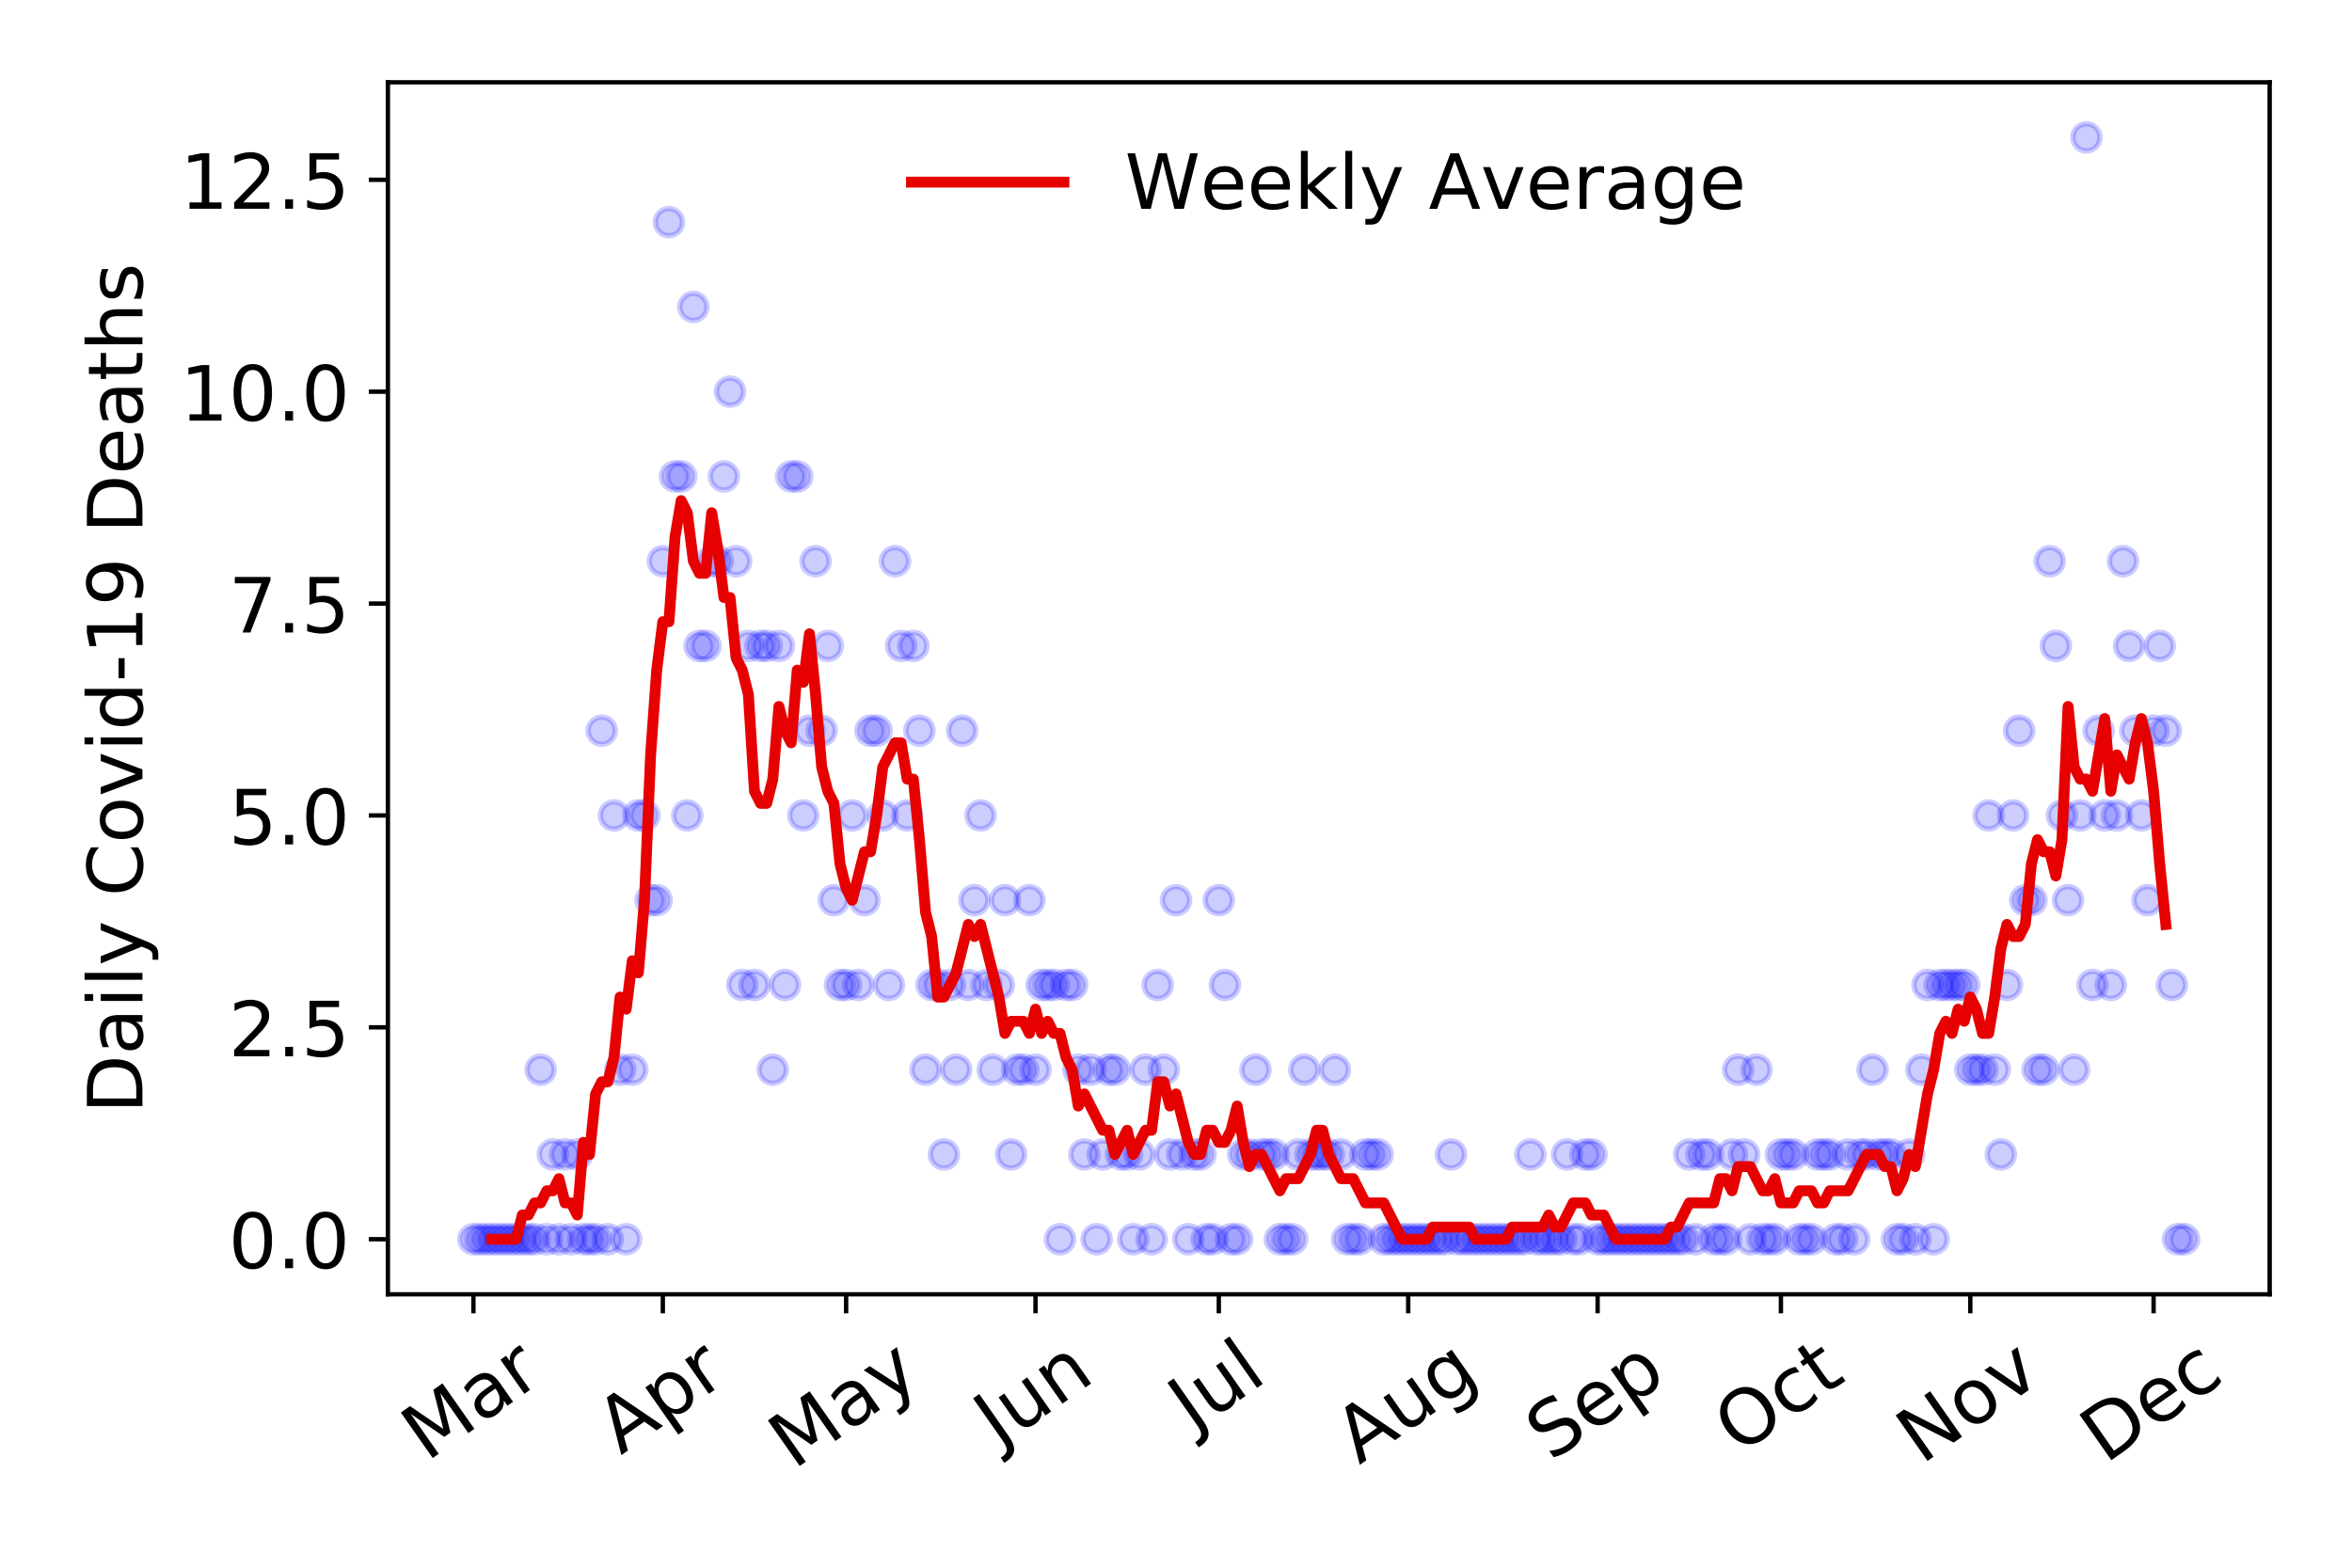 <?xml version="1.0" encoding="utf-8" standalone="no"?>
<!DOCTYPE svg PUBLIC "-//W3C//DTD SVG 1.1//EN"
  "http://www.w3.org/Graphics/SVG/1.1/DTD/svg11.dtd">
<!-- Created with matplotlib (https://matplotlib.org/) -->
<svg height="288pt" version="1.1" viewBox="0 0 432 288" width="432pt" xmlns="http://www.w3.org/2000/svg" xmlns:xlink="http://www.w3.org/1999/xlink">
 <defs>
  <style type="text/css">
*{stroke-linecap:butt;stroke-linejoin:round;}
  </style>
 </defs>
 <g id="figure_1">
  <g id="patch_1">
   <path d="M 0 288 
L 432 288 
L 432 0 
L 0 0 
z
" style="fill:#ffffff;"/>
  </g>
  <g id="axes_1">
   <g id="patch_2">
    <path d="M 71.245 237.778 
L 416.88 237.778 
L 416.88 15.12 
L 71.245 15.12 
z
" style="fill:#ffffff;"/>
   </g>
   <g id="matplotlib.axis_1">
    <g id="xtick_1">
     <g id="line2d_1">
      <defs>
       <path d="M 0 0 
L 0 3.5 
" id="m06707eb5d4" style="stroke:#000000;stroke-width:0.8;"/>
      </defs>
      <g>
       <use style="stroke:#000000;stroke-width:0.8;" x="86.956" xlink:href="#m06707eb5d4" y="237.778"/>
      </g>
     </g>
     <g id="text_1">
      <!-- Mar -->
      <defs>
       <path d="M 9.812 72.906 
L 24.516 72.906 
L 43.109 23.297 
L 61.812 72.906 
L 76.516 72.906 
L 76.516 0 
L 66.891 0 
L 66.891 64.016 
L 48.094 14.016 
L 38.188 14.016 
L 19.391 64.016 
L 19.391 0 
L 9.812 0 
z
" id="DejaVuSans-77"/>
       <path d="M 34.281 27.484 
Q 23.391 27.484 19.188 25 
Q 14.984 22.516 14.984 16.5 
Q 14.984 11.719 18.141 8.906 
Q 21.297 6.109 26.703 6.109 
Q 34.188 6.109 38.703 11.406 
Q 43.219 16.703 43.219 25.484 
L 43.219 27.484 
z
M 52.203 31.203 
L 52.203 0 
L 43.219 0 
L 43.219 8.297 
Q 40.141 3.328 35.547 0.953 
Q 30.953 -1.422 24.312 -1.422 
Q 15.922 -1.422 10.953 3.297 
Q 6 8.016 6 15.922 
Q 6 25.141 12.172 29.828 
Q 18.359 34.516 30.609 34.516 
L 43.219 34.516 
L 43.219 35.406 
Q 43.219 41.609 39.141 45 
Q 35.062 48.391 27.688 48.391 
Q 23 48.391 18.547 47.266 
Q 14.109 46.141 10.016 43.891 
L 10.016 52.203 
Q 14.938 54.109 19.578 55.047 
Q 24.219 56 28.609 56 
Q 40.484 56 46.344 49.844 
Q 52.203 43.703 52.203 31.203 
z
" id="DejaVuSans-97"/>
       <path d="M 41.109 46.297 
Q 39.594 47.172 37.812 47.578 
Q 36.031 48 33.891 48 
Q 26.266 48 22.188 43.047 
Q 18.109 38.094 18.109 28.812 
L 18.109 0 
L 9.078 0 
L 9.078 54.688 
L 18.109 54.688 
L 18.109 46.188 
Q 20.953 51.172 25.484 53.578 
Q 30.031 56 36.531 56 
Q 37.453 56 38.578 55.875 
Q 39.703 55.766 41.062 55.516 
z
" id="DejaVuSans-114"/>
      </defs>
      <g transform="translate(78.353 268.643)rotate(-35)scale(0.14 -0.14)">
       <use xlink:href="#DejaVuSans-77"/>
       <use x="86.279" xlink:href="#DejaVuSans-97"/>
       <use x="147.559" xlink:href="#DejaVuSans-114"/>
      </g>
     </g>
    </g>
    <g id="xtick_2">
     <g id="line2d_2">
      <g>
       <use style="stroke:#000000;stroke-width:0.8;" x="121.744" xlink:href="#m06707eb5d4" y="237.778"/>
      </g>
     </g>
     <g id="text_2">
      <!-- Apr -->
      <defs>
       <path d="M 34.188 63.188 
L 20.797 26.906 
L 47.609 26.906 
z
M 28.609 72.906 
L 39.797 72.906 
L 67.578 0 
L 57.328 0 
L 50.688 18.703 
L 17.828 18.703 
L 11.188 0 
L 0.781 0 
z
" id="DejaVuSans-65"/>
       <path d="M 18.109 8.203 
L 18.109 -20.797 
L 9.078 -20.797 
L 9.078 54.688 
L 18.109 54.688 
L 18.109 46.391 
Q 20.953 51.266 25.266 53.625 
Q 29.594 56 35.594 56 
Q 45.562 56 51.781 48.094 
Q 58.016 40.188 58.016 27.297 
Q 58.016 14.406 51.781 6.484 
Q 45.562 -1.422 35.594 -1.422 
Q 29.594 -1.422 25.266 0.953 
Q 20.953 3.328 18.109 8.203 
z
M 48.688 27.297 
Q 48.688 37.203 44.609 42.844 
Q 40.531 48.484 33.406 48.484 
Q 26.266 48.484 22.188 42.844 
Q 18.109 37.203 18.109 27.297 
Q 18.109 17.391 22.188 11.75 
Q 26.266 6.109 33.406 6.109 
Q 40.531 6.109 44.609 11.75 
Q 48.688 17.391 48.688 27.297 
z
" id="DejaVuSans-112"/>
      </defs>
      <g transform="translate(114.039 267.384)rotate(-35)scale(0.14 -0.14)">
       <use xlink:href="#DejaVuSans-65"/>
       <use x="68.408" xlink:href="#DejaVuSans-112"/>
       <use x="131.885" xlink:href="#DejaVuSans-114"/>
      </g>
     </g>
    </g>
    <g id="xtick_3">
     <g id="line2d_3">
      <g>
       <use style="stroke:#000000;stroke-width:0.8;" x="155.409" xlink:href="#m06707eb5d4" y="237.778"/>
      </g>
     </g>
     <g id="text_3">
      <!-- May -->
      <defs>
       <path d="M 32.172 -5.078 
Q 28.375 -14.844 24.75 -17.812 
Q 21.141 -20.797 15.094 -20.797 
L 7.906 -20.797 
L 7.906 -13.281 
L 13.188 -13.281 
Q 16.891 -13.281 18.938 -11.516 
Q 21 -9.766 23.484 -3.219 
L 25.094 0.875 
L 2.984 54.688 
L 12.5 54.688 
L 29.594 11.922 
L 46.688 54.688 
L 56.203 54.688 
z
" id="DejaVuSans-121"/>
      </defs>
      <g transform="translate(145.77 270.094)rotate(-35)scale(0.14 -0.14)">
       <use xlink:href="#DejaVuSans-77"/>
       <use x="86.279" xlink:href="#DejaVuSans-97"/>
       <use x="147.559" xlink:href="#DejaVuSans-121"/>
      </g>
     </g>
    </g>
    <g id="xtick_4">
     <g id="line2d_4">
      <g>
       <use style="stroke:#000000;stroke-width:0.8;" x="190.197" xlink:href="#m06707eb5d4" y="237.778"/>
      </g>
     </g>
     <g id="text_4">
      <!-- Jun -->
      <defs>
       <path d="M 9.812 72.906 
L 19.672 72.906 
L 19.672 5.078 
Q 19.672 -8.109 14.672 -14.062 
Q 9.672 -20.016 -1.422 -20.016 
L -5.172 -20.016 
L -5.172 -11.719 
L -2.094 -11.719 
Q 4.438 -11.719 7.125 -8.047 
Q 9.812 -4.391 9.812 5.078 
z
" id="DejaVuSans-74"/>
       <path d="M 8.5 21.578 
L 8.5 54.688 
L 17.484 54.688 
L 17.484 21.922 
Q 17.484 14.156 20.5 10.266 
Q 23.531 6.391 29.594 6.391 
Q 36.859 6.391 41.078 11.031 
Q 45.312 15.672 45.312 23.688 
L 45.312 54.688 
L 54.297 54.688 
L 54.297 0 
L 45.312 0 
L 45.312 8.406 
Q 42.047 3.422 37.719 1 
Q 33.406 -1.422 27.688 -1.422 
Q 18.266 -1.422 13.375 4.438 
Q 8.5 10.297 8.5 21.578 
z
M 31.109 56 
z
" id="DejaVuSans-117"/>
       <path d="M 54.891 33.016 
L 54.891 0 
L 45.906 0 
L 45.906 32.719 
Q 45.906 40.484 42.875 44.328 
Q 39.844 48.188 33.797 48.188 
Q 26.516 48.188 22.312 43.547 
Q 18.109 38.922 18.109 30.906 
L 18.109 0 
L 9.078 0 
L 9.078 54.688 
L 18.109 54.688 
L 18.109 46.188 
Q 21.344 51.125 25.703 53.562 
Q 30.078 56 35.797 56 
Q 45.219 56 50.047 50.172 
Q 54.891 44.344 54.891 33.016 
z
" id="DejaVuSans-110"/>
      </defs>
      <g transform="translate(183.454 266.039)rotate(-35)scale(0.14 -0.14)">
       <use xlink:href="#DejaVuSans-74"/>
       <use x="29.492" xlink:href="#DejaVuSans-117"/>
       <use x="92.871" xlink:href="#DejaVuSans-110"/>
      </g>
     </g>
    </g>
    <g id="xtick_5">
     <g id="line2d_5">
      <g>
       <use style="stroke:#000000;stroke-width:0.8;" x="223.863" xlink:href="#m06707eb5d4" y="237.778"/>
      </g>
     </g>
     <g id="text_5">
      <!-- Jul -->
      <defs>
       <path d="M 9.422 75.984 
L 18.406 75.984 
L 18.406 0 
L 9.422 0 
z
" id="DejaVuSans-108"/>
      </defs>
      <g transform="translate(219.16 263.181)rotate(-35)scale(0.14 -0.14)">
       <use xlink:href="#DejaVuSans-74"/>
       <use x="29.492" xlink:href="#DejaVuSans-117"/>
       <use x="92.871" xlink:href="#DejaVuSans-108"/>
      </g>
     </g>
    </g>
    <g id="xtick_6">
     <g id="line2d_6">
      <g>
       <use style="stroke:#000000;stroke-width:0.8;" x="258.651" xlink:href="#m06707eb5d4" y="237.778"/>
      </g>
     </g>
     <g id="text_6">
      <!-- Aug -->
      <defs>
       <path d="M 45.406 27.984 
Q 45.406 37.75 41.375 43.109 
Q 37.359 48.484 30.078 48.484 
Q 22.859 48.484 18.828 43.109 
Q 14.797 37.75 14.797 27.984 
Q 14.797 18.266 18.828 12.891 
Q 22.859 7.516 30.078 7.516 
Q 37.359 7.516 41.375 12.891 
Q 45.406 18.266 45.406 27.984 
z
M 54.391 6.781 
Q 54.391 -7.172 48.188 -13.984 
Q 42 -20.797 29.203 -20.797 
Q 24.469 -20.797 20.266 -20.094 
Q 16.062 -19.391 12.109 -17.922 
L 12.109 -9.188 
Q 16.062 -11.328 19.922 -12.344 
Q 23.781 -13.375 27.781 -13.375 
Q 36.625 -13.375 41.016 -8.766 
Q 45.406 -4.156 45.406 5.172 
L 45.406 9.625 
Q 42.625 4.781 38.281 2.391 
Q 33.938 0 27.875 0 
Q 17.828 0 11.672 7.656 
Q 5.516 15.328 5.516 27.984 
Q 5.516 40.672 11.672 48.328 
Q 17.828 56 27.875 56 
Q 33.938 56 38.281 53.609 
Q 42.625 51.219 45.406 46.391 
L 45.406 54.688 
L 54.391 54.688 
z
" id="DejaVuSans-103"/>
      </defs>
      <g transform="translate(249.67 269.172)rotate(-35)scale(0.14 -0.14)">
       <use xlink:href="#DejaVuSans-65"/>
       <use x="68.408" xlink:href="#DejaVuSans-117"/>
       <use x="131.787" xlink:href="#DejaVuSans-103"/>
      </g>
     </g>
    </g>
    <g id="xtick_7">
     <g id="line2d_7">
      <g>
       <use style="stroke:#000000;stroke-width:0.8;" x="293.439" xlink:href="#m06707eb5d4" y="237.778"/>
      </g>
     </g>
     <g id="text_7">
      <!-- Sep -->
      <defs>
       <path d="M 53.516 70.516 
L 53.516 60.891 
Q 47.906 63.578 42.922 64.891 
Q 37.938 66.219 33.297 66.219 
Q 25.25 66.219 20.875 63.094 
Q 16.5 59.969 16.5 54.203 
Q 16.5 49.359 19.406 46.891 
Q 22.312 44.438 30.422 42.922 
L 36.375 41.703 
Q 47.406 39.594 52.656 34.297 
Q 57.906 29 57.906 20.125 
Q 57.906 9.516 50.797 4.047 
Q 43.703 -1.422 29.984 -1.422 
Q 24.812 -1.422 18.969 -0.25 
Q 13.141 0.922 6.891 3.219 
L 6.891 13.375 
Q 12.891 10.016 18.656 8.297 
Q 24.422 6.594 29.984 6.594 
Q 38.422 6.594 43.016 9.906 
Q 47.609 13.234 47.609 19.391 
Q 47.609 24.75 44.312 27.781 
Q 41.016 30.812 33.5 32.328 
L 27.484 33.5 
Q 16.453 35.688 11.516 40.375 
Q 6.594 45.062 6.594 53.422 
Q 6.594 63.094 13.406 68.656 
Q 20.219 74.219 32.172 74.219 
Q 37.312 74.219 42.625 73.281 
Q 47.953 72.359 53.516 70.516 
z
" id="DejaVuSans-83"/>
       <path d="M 56.203 29.594 
L 56.203 25.203 
L 14.891 25.203 
Q 15.484 15.922 20.484 11.062 
Q 25.484 6.203 34.422 6.203 
Q 39.594 6.203 44.453 7.469 
Q 49.312 8.734 54.109 11.281 
L 54.109 2.781 
Q 49.266 0.734 44.188 -0.344 
Q 39.109 -1.422 33.891 -1.422 
Q 20.797 -1.422 13.156 6.188 
Q 5.516 13.812 5.516 26.812 
Q 5.516 40.234 12.766 48.109 
Q 20.016 56 32.328 56 
Q 43.359 56 49.781 48.891 
Q 56.203 41.797 56.203 29.594 
z
M 47.219 32.234 
Q 47.125 39.594 43.094 43.984 
Q 39.062 48.391 32.422 48.391 
Q 24.906 48.391 20.391 44.141 
Q 15.875 39.891 15.188 32.172 
z
" id="DejaVuSans-101"/>
      </defs>
      <g transform="translate(284.846 268.629)rotate(-35)scale(0.14 -0.14)">
       <use xlink:href="#DejaVuSans-83"/>
       <use x="63.477" xlink:href="#DejaVuSans-101"/>
       <use x="125" xlink:href="#DejaVuSans-112"/>
      </g>
     </g>
    </g>
    <g id="xtick_8">
     <g id="line2d_8">
      <g>
       <use style="stroke:#000000;stroke-width:0.8;" x="327.105" xlink:href="#m06707eb5d4" y="237.778"/>
      </g>
     </g>
     <g id="text_8">
      <!-- Oct -->
      <defs>
       <path d="M 39.406 66.219 
Q 28.656 66.219 22.328 58.203 
Q 16.016 50.203 16.016 36.375 
Q 16.016 22.609 22.328 14.594 
Q 28.656 6.594 39.406 6.594 
Q 50.141 6.594 56.422 14.594 
Q 62.703 22.609 62.703 36.375 
Q 62.703 50.203 56.422 58.203 
Q 50.141 66.219 39.406 66.219 
z
M 39.406 74.219 
Q 54.734 74.219 63.906 63.938 
Q 73.094 53.656 73.094 36.375 
Q 73.094 19.141 63.906 8.859 
Q 54.734 -1.422 39.406 -1.422 
Q 24.031 -1.422 14.812 8.828 
Q 5.609 19.094 5.609 36.375 
Q 5.609 53.656 14.812 63.938 
Q 24.031 74.219 39.406 74.219 
z
" id="DejaVuSans-79"/>
       <path d="M 48.781 52.594 
L 48.781 44.188 
Q 44.969 46.297 41.141 47.344 
Q 37.312 48.391 33.406 48.391 
Q 24.656 48.391 19.812 42.844 
Q 14.984 37.312 14.984 27.297 
Q 14.984 17.281 19.812 11.734 
Q 24.656 6.203 33.406 6.203 
Q 37.312 6.203 41.141 7.25 
Q 44.969 8.297 48.781 10.406 
L 48.781 2.094 
Q 45.016 0.344 40.984 -0.531 
Q 36.969 -1.422 32.422 -1.422 
Q 20.062 -1.422 12.781 6.344 
Q 5.516 14.109 5.516 27.297 
Q 5.516 40.672 12.859 48.328 
Q 20.219 56 33.016 56 
Q 37.156 56 41.109 55.141 
Q 45.062 54.297 48.781 52.594 
z
" id="DejaVuSans-99"/>
       <path d="M 18.312 70.219 
L 18.312 54.688 
L 36.812 54.688 
L 36.812 47.703 
L 18.312 47.703 
L 18.312 18.016 
Q 18.312 11.328 20.141 9.422 
Q 21.969 7.516 27.594 7.516 
L 36.812 7.516 
L 36.812 0 
L 27.594 0 
Q 17.188 0 13.234 3.875 
Q 9.281 7.766 9.281 18.016 
L 9.281 47.703 
L 2.688 47.703 
L 2.688 54.688 
L 9.281 54.688 
L 9.281 70.219 
z
" id="DejaVuSans-116"/>
      </defs>
      <g transform="translate(319.406 267.377)rotate(-35)scale(0.14 -0.14)">
       <use xlink:href="#DejaVuSans-79"/>
       <use x="78.711" xlink:href="#DejaVuSans-99"/>
       <use x="133.691" xlink:href="#DejaVuSans-116"/>
      </g>
     </g>
    </g>
    <g id="xtick_9">
     <g id="line2d_9">
      <g>
       <use style="stroke:#000000;stroke-width:0.8;" x="361.893" xlink:href="#m06707eb5d4" y="237.778"/>
      </g>
     </g>
     <g id="text_9">
      <!-- Nov -->
      <defs>
       <path d="M 9.812 72.906 
L 23.094 72.906 
L 55.422 11.922 
L 55.422 72.906 
L 64.984 72.906 
L 64.984 0 
L 51.703 0 
L 19.391 60.984 
L 19.391 0 
L 9.812 0 
z
" id="DejaVuSans-78"/>
       <path d="M 30.609 48.391 
Q 23.391 48.391 19.188 42.75 
Q 14.984 37.109 14.984 27.297 
Q 14.984 17.484 19.156 11.844 
Q 23.344 6.203 30.609 6.203 
Q 37.797 6.203 41.984 11.859 
Q 46.188 17.531 46.188 27.297 
Q 46.188 37.016 41.984 42.703 
Q 37.797 48.391 30.609 48.391 
z
M 30.609 56 
Q 42.328 56 49.016 48.375 
Q 55.719 40.766 55.719 27.297 
Q 55.719 13.875 49.016 6.219 
Q 42.328 -1.422 30.609 -1.422 
Q 18.844 -1.422 12.172 6.219 
Q 5.516 13.875 5.516 27.297 
Q 5.516 40.766 12.172 48.375 
Q 18.844 56 30.609 56 
z
" id="DejaVuSans-111"/>
       <path d="M 2.984 54.688 
L 12.5 54.688 
L 29.594 8.797 
L 46.688 54.688 
L 56.203 54.688 
L 35.688 0 
L 23.484 0 
z
" id="DejaVuSans-118"/>
      </defs>
      <g transform="translate(352.916 269.166)rotate(-35)scale(0.14 -0.14)">
       <use xlink:href="#DejaVuSans-78"/>
       <use x="74.805" xlink:href="#DejaVuSans-111"/>
       <use x="135.986" xlink:href="#DejaVuSans-118"/>
      </g>
     </g>
    </g>
    <g id="xtick_10">
     <g id="line2d_10">
      <g>
       <use style="stroke:#000000;stroke-width:0.8;" x="395.558" xlink:href="#m06707eb5d4" y="237.778"/>
      </g>
     </g>
     <g id="text_10">
      <!-- Dec -->
      <defs>
       <path d="M 19.672 64.797 
L 19.672 8.109 
L 31.594 8.109 
Q 46.688 8.109 53.688 14.938 
Q 60.688 21.781 60.688 36.531 
Q 60.688 51.172 53.688 57.984 
Q 46.688 64.797 31.594 64.797 
z
M 9.812 72.906 
L 30.078 72.906 
Q 51.266 72.906 61.172 64.094 
Q 71.094 55.281 71.094 36.531 
Q 71.094 17.672 61.125 8.828 
Q 51.172 0 30.078 0 
L 9.812 0 
z
" id="DejaVuSans-68"/>
      </defs>
      <g transform="translate(386.678 269.032)rotate(-35)scale(0.14 -0.14)">
       <use xlink:href="#DejaVuSans-68"/>
       <use x="77.002" xlink:href="#DejaVuSans-101"/>
       <use x="138.525" xlink:href="#DejaVuSans-99"/>
      </g>
     </g>
    </g>
   </g>
   <g id="matplotlib.axis_2">
    <g id="ytick_1">
     <g id="line2d_11">
      <defs>
       <path d="M 0 0 
L -3.5 0 
" id="m417ee05966" style="stroke:#000000;stroke-width:0.8;"/>
      </defs>
      <g>
       <use style="stroke:#000000;stroke-width:0.8;" x="71.245" xlink:href="#m417ee05966" y="227.657"/>
      </g>
     </g>
     <g id="text_11">
      <!-- 0.0 -->
      <defs>
       <path d="M 31.781 66.406 
Q 24.172 66.406 20.328 58.906 
Q 16.5 51.422 16.5 36.375 
Q 16.5 21.391 20.328 13.891 
Q 24.172 6.391 31.781 6.391 
Q 39.453 6.391 43.281 13.891 
Q 47.125 21.391 47.125 36.375 
Q 47.125 51.422 43.281 58.906 
Q 39.453 66.406 31.781 66.406 
z
M 31.781 74.219 
Q 44.047 74.219 50.516 64.516 
Q 56.984 54.828 56.984 36.375 
Q 56.984 17.969 50.516 8.266 
Q 44.047 -1.422 31.781 -1.422 
Q 19.531 -1.422 13.062 8.266 
Q 6.594 17.969 6.594 36.375 
Q 6.594 54.828 13.062 64.516 
Q 19.531 74.219 31.781 74.219 
z
" id="DejaVuSans-48"/>
       <path d="M 10.688 12.406 
L 21 12.406 
L 21 0 
L 10.688 0 
z
" id="DejaVuSans-46"/>
      </defs>
      <g transform="translate(41.981 232.976)scale(0.14 -0.14)">
       <use xlink:href="#DejaVuSans-48"/>
       <use x="63.623" xlink:href="#DejaVuSans-46"/>
       <use x="95.41" xlink:href="#DejaVuSans-48"/>
      </g>
     </g>
    </g>
    <g id="ytick_2">
     <g id="line2d_12">
      <g>
       <use style="stroke:#000000;stroke-width:0.8;" x="71.245" xlink:href="#m417ee05966" y="188.731"/>
      </g>
     </g>
     <g id="text_12">
      <!-- 2.5 -->
      <defs>
       <path d="M 19.188 8.297 
L 53.609 8.297 
L 53.609 0 
L 7.328 0 
L 7.328 8.297 
Q 12.938 14.109 22.625 23.891 
Q 32.328 33.688 34.812 36.531 
Q 39.547 41.844 41.422 45.531 
Q 43.312 49.219 43.312 52.781 
Q 43.312 58.594 39.234 62.25 
Q 35.156 65.922 28.609 65.922 
Q 23.969 65.922 18.812 64.312 
Q 13.672 62.703 7.812 59.422 
L 7.812 69.391 
Q 13.766 71.781 18.938 73 
Q 24.125 74.219 28.422 74.219 
Q 39.75 74.219 46.484 68.547 
Q 53.219 62.891 53.219 53.422 
Q 53.219 48.922 51.531 44.891 
Q 49.859 40.875 45.406 35.406 
Q 44.188 33.984 37.641 27.219 
Q 31.109 20.453 19.188 8.297 
z
" id="DejaVuSans-50"/>
       <path d="M 10.797 72.906 
L 49.516 72.906 
L 49.516 64.594 
L 19.828 64.594 
L 19.828 46.734 
Q 21.969 47.469 24.109 47.828 
Q 26.266 48.188 28.422 48.188 
Q 40.625 48.188 47.75 41.5 
Q 54.891 34.812 54.891 23.391 
Q 54.891 11.625 47.562 5.094 
Q 40.234 -1.422 26.906 -1.422 
Q 22.312 -1.422 17.547 -0.641 
Q 12.797 0.141 7.719 1.703 
L 7.719 11.625 
Q 12.109 9.234 16.797 8.062 
Q 21.484 6.891 26.703 6.891 
Q 35.156 6.891 40.078 11.328 
Q 45.016 15.766 45.016 23.391 
Q 45.016 31 40.078 35.438 
Q 35.156 39.891 26.703 39.891 
Q 22.75 39.891 18.812 39.016 
Q 14.891 38.141 10.797 36.281 
z
" id="DejaVuSans-53"/>
      </defs>
      <g transform="translate(41.981 194.05)scale(0.14 -0.14)">
       <use xlink:href="#DejaVuSans-50"/>
       <use x="63.623" xlink:href="#DejaVuSans-46"/>
       <use x="95.41" xlink:href="#DejaVuSans-53"/>
      </g>
     </g>
    </g>
    <g id="ytick_3">
     <g id="line2d_13">
      <g>
       <use style="stroke:#000000;stroke-width:0.8;" x="71.245" xlink:href="#m417ee05966" y="149.805"/>
      </g>
     </g>
     <g id="text_13">
      <!-- 5.0 -->
      <g transform="translate(41.981 155.124)scale(0.14 -0.14)">
       <use xlink:href="#DejaVuSans-53"/>
       <use x="63.623" xlink:href="#DejaVuSans-46"/>
       <use x="95.41" xlink:href="#DejaVuSans-48"/>
      </g>
     </g>
    </g>
    <g id="ytick_4">
     <g id="line2d_14">
      <g>
       <use style="stroke:#000000;stroke-width:0.8;" x="71.245" xlink:href="#m417ee05966" y="110.879"/>
      </g>
     </g>
     <g id="text_14">
      <!-- 7.5 -->
      <defs>
       <path d="M 8.203 72.906 
L 55.078 72.906 
L 55.078 68.703 
L 28.609 0 
L 18.312 0 
L 43.219 64.594 
L 8.203 64.594 
z
" id="DejaVuSans-55"/>
      </defs>
      <g transform="translate(41.981 116.197)scale(0.14 -0.14)">
       <use xlink:href="#DejaVuSans-55"/>
       <use x="63.623" xlink:href="#DejaVuSans-46"/>
       <use x="95.41" xlink:href="#DejaVuSans-53"/>
      </g>
     </g>
    </g>
    <g id="ytick_5">
     <g id="line2d_15">
      <g>
       <use style="stroke:#000000;stroke-width:0.8;" x="71.245" xlink:href="#m417ee05966" y="71.952"/>
      </g>
     </g>
     <g id="text_15">
      <!-- 10.0 -->
      <defs>
       <path d="M 12.406 8.297 
L 28.516 8.297 
L 28.516 63.922 
L 10.984 60.406 
L 10.984 69.391 
L 28.422 72.906 
L 38.281 72.906 
L 38.281 8.297 
L 54.391 8.297 
L 54.391 0 
L 12.406 0 
z
" id="DejaVuSans-49"/>
      </defs>
      <g transform="translate(33.073 77.271)scale(0.14 -0.14)">
       <use xlink:href="#DejaVuSans-49"/>
       <use x="63.623" xlink:href="#DejaVuSans-48"/>
       <use x="127.246" xlink:href="#DejaVuSans-46"/>
       <use x="159.033" xlink:href="#DejaVuSans-48"/>
      </g>
     </g>
    </g>
    <g id="ytick_6">
     <g id="line2d_16">
      <g>
       <use style="stroke:#000000;stroke-width:0.8;" x="71.245" xlink:href="#m417ee05966" y="33.026"/>
      </g>
     </g>
     <g id="text_16">
      <!-- 12.5 -->
      <g transform="translate(33.073 38.345)scale(0.14 -0.14)">
       <use xlink:href="#DejaVuSans-49"/>
       <use x="63.623" xlink:href="#DejaVuSans-50"/>
       <use x="127.246" xlink:href="#DejaVuSans-46"/>
       <use x="159.033" xlink:href="#DejaVuSans-53"/>
      </g>
     </g>
    </g>
    <g id="text_17">
     <!-- Daily Covid-19 Deaths -->
     <defs>
      <path d="M 9.422 54.688 
L 18.406 54.688 
L 18.406 0 
L 9.422 0 
z
M 9.422 75.984 
L 18.406 75.984 
L 18.406 64.594 
L 9.422 64.594 
z
" id="DejaVuSans-105"/>
      <path id="DejaVuSans-32"/>
      <path d="M 64.406 67.281 
L 64.406 56.891 
Q 59.422 61.531 53.781 63.812 
Q 48.141 66.109 41.797 66.109 
Q 29.297 66.109 22.656 58.469 
Q 16.016 50.828 16.016 36.375 
Q 16.016 21.969 22.656 14.328 
Q 29.297 6.688 41.797 6.688 
Q 48.141 6.688 53.781 8.984 
Q 59.422 11.281 64.406 15.922 
L 64.406 5.609 
Q 59.234 2.094 53.438 0.328 
Q 47.656 -1.422 41.219 -1.422 
Q 24.656 -1.422 15.125 8.703 
Q 5.609 18.844 5.609 36.375 
Q 5.609 53.953 15.125 64.078 
Q 24.656 74.219 41.219 74.219 
Q 47.75 74.219 53.531 72.484 
Q 59.328 70.75 64.406 67.281 
z
" id="DejaVuSans-67"/>
      <path d="M 45.406 46.391 
L 45.406 75.984 
L 54.391 75.984 
L 54.391 0 
L 45.406 0 
L 45.406 8.203 
Q 42.578 3.328 38.25 0.953 
Q 33.938 -1.422 27.875 -1.422 
Q 17.969 -1.422 11.734 6.484 
Q 5.516 14.406 5.516 27.297 
Q 5.516 40.188 11.734 48.094 
Q 17.969 56 27.875 56 
Q 33.938 56 38.25 53.625 
Q 42.578 51.266 45.406 46.391 
z
M 14.797 27.297 
Q 14.797 17.391 18.875 11.75 
Q 22.953 6.109 30.078 6.109 
Q 37.203 6.109 41.297 11.75 
Q 45.406 17.391 45.406 27.297 
Q 45.406 37.203 41.297 42.844 
Q 37.203 48.484 30.078 48.484 
Q 22.953 48.484 18.875 42.844 
Q 14.797 37.203 14.797 27.297 
z
" id="DejaVuSans-100"/>
      <path d="M 4.891 31.391 
L 31.203 31.391 
L 31.203 23.391 
L 4.891 23.391 
z
" id="DejaVuSans-45"/>
      <path d="M 10.984 1.516 
L 10.984 10.5 
Q 14.703 8.734 18.5 7.812 
Q 22.312 6.891 25.984 6.891 
Q 35.75 6.891 40.891 13.453 
Q 46.047 20.016 46.781 33.406 
Q 43.953 29.203 39.594 26.953 
Q 35.25 24.703 29.984 24.703 
Q 19.047 24.703 12.672 31.312 
Q 6.297 37.938 6.297 49.422 
Q 6.297 60.641 12.938 67.422 
Q 19.578 74.219 30.609 74.219 
Q 43.266 74.219 49.922 64.516 
Q 56.594 54.828 56.594 36.375 
Q 56.594 19.141 48.406 8.859 
Q 40.234 -1.422 26.422 -1.422 
Q 22.703 -1.422 18.891 -0.688 
Q 15.094 0.047 10.984 1.516 
z
M 30.609 32.422 
Q 37.25 32.422 41.125 36.953 
Q 45.016 41.5 45.016 49.422 
Q 45.016 57.281 41.125 61.844 
Q 37.25 66.406 30.609 66.406 
Q 23.969 66.406 20.094 61.844 
Q 16.219 57.281 16.219 49.422 
Q 16.219 41.5 20.094 36.953 
Q 23.969 32.422 30.609 32.422 
z
" id="DejaVuSans-57"/>
      <path d="M 54.891 33.016 
L 54.891 0 
L 45.906 0 
L 45.906 32.719 
Q 45.906 40.484 42.875 44.328 
Q 39.844 48.188 33.797 48.188 
Q 26.516 48.188 22.312 43.547 
Q 18.109 38.922 18.109 30.906 
L 18.109 0 
L 9.078 0 
L 9.078 75.984 
L 18.109 75.984 
L 18.109 46.188 
Q 21.344 51.125 25.703 53.562 
Q 30.078 56 35.797 56 
Q 45.219 56 50.047 50.172 
Q 54.891 44.344 54.891 33.016 
z
" id="DejaVuSans-104"/>
      <path d="M 44.281 53.078 
L 44.281 44.578 
Q 40.484 46.531 36.375 47.5 
Q 32.281 48.484 27.875 48.484 
Q 21.188 48.484 17.844 46.438 
Q 14.5 44.391 14.5 40.281 
Q 14.5 37.156 16.891 35.375 
Q 19.281 33.594 26.516 31.984 
L 29.594 31.297 
Q 39.156 29.25 43.188 25.516 
Q 47.219 21.781 47.219 15.094 
Q 47.219 7.469 41.188 3.016 
Q 35.156 -1.422 24.609 -1.422 
Q 20.219 -1.422 15.453 -0.562 
Q 10.688 0.297 5.422 2 
L 5.422 11.281 
Q 10.406 8.688 15.234 7.391 
Q 20.062 6.109 24.812 6.109 
Q 31.156 6.109 34.562 8.281 
Q 37.984 10.453 37.984 14.406 
Q 37.984 18.062 35.516 20.016 
Q 33.062 21.969 24.703 23.781 
L 21.578 24.516 
Q 13.234 26.266 9.516 29.906 
Q 5.812 33.547 5.812 39.891 
Q 5.812 47.609 11.281 51.797 
Q 16.75 56 26.812 56 
Q 31.781 56 36.172 55.266 
Q 40.578 54.547 44.281 53.078 
z
" id="DejaVuSans-115"/>
     </defs>
     <g transform="translate(26.162 204.56)rotate(-90)scale(0.14 -0.14)">
      <use xlink:href="#DejaVuSans-68"/>
      <use x="77.002" xlink:href="#DejaVuSans-97"/>
      <use x="138.281" xlink:href="#DejaVuSans-105"/>
      <use x="166.064" xlink:href="#DejaVuSans-108"/>
      <use x="193.848" xlink:href="#DejaVuSans-121"/>
      <use x="253.027" xlink:href="#DejaVuSans-32"/>
      <use x="284.814" xlink:href="#DejaVuSans-67"/>
      <use x="354.639" xlink:href="#DejaVuSans-111"/>
      <use x="415.82" xlink:href="#DejaVuSans-118"/>
      <use x="475" xlink:href="#DejaVuSans-105"/>
      <use x="502.783" xlink:href="#DejaVuSans-100"/>
      <use x="566.26" xlink:href="#DejaVuSans-45"/>
      <use x="602.344" xlink:href="#DejaVuSans-49"/>
      <use x="665.967" xlink:href="#DejaVuSans-57"/>
      <use x="729.59" xlink:href="#DejaVuSans-32"/>
      <use x="761.377" xlink:href="#DejaVuSans-68"/>
      <use x="838.379" xlink:href="#DejaVuSans-101"/>
      <use x="899.902" xlink:href="#DejaVuSans-97"/>
      <use x="961.182" xlink:href="#DejaVuSans-116"/>
      <use x="1000.391" xlink:href="#DejaVuSans-104"/>
      <use x="1063.77" xlink:href="#DejaVuSans-115"/>
     </g>
    </g>
   </g>
   <g id="line2d_17">
    <defs>
     <path d="M 0 2.5 
C 0.663 2.5 1.299 2.237 1.768 1.768 
C 2.237 1.299 2.5 0.663 2.5 0 
C 2.5 -0.663 2.237 -1.299 1.768 -1.768 
C 1.299 -2.237 0.663 -2.5 0 -2.5 
C -0.663 -2.5 -1.299 -2.237 -1.768 -1.768 
C -2.237 -1.299 -2.5 -0.663 -2.5 0 
C -2.5 0.663 -2.237 1.299 -1.768 1.768 
C -1.299 2.237 -0.663 2.5 0 2.5 
z
" id="m0d9577b86e" style="stroke:#0000ff;stroke-opacity:0.2;"/>
    </defs>
    <g clip-path="url(#p3c7a440d5d)">
     <use style="fill:#0000ff;fill-opacity:0.2;stroke:#0000ff;stroke-opacity:0.2;" x="86.956" xlink:href="#m0d9577b86e" y="227.657"/>
     <use style="fill:#0000ff;fill-opacity:0.2;stroke:#0000ff;stroke-opacity:0.2;" x="88.078" xlink:href="#m0d9577b86e" y="227.657"/>
     <use style="fill:#0000ff;fill-opacity:0.2;stroke:#0000ff;stroke-opacity:0.2;" x="89.2" xlink:href="#m0d9577b86e" y="227.657"/>
     <use style="fill:#0000ff;fill-opacity:0.2;stroke:#0000ff;stroke-opacity:0.2;" x="90.322" xlink:href="#m0d9577b86e" y="227.657"/>
     <use style="fill:#0000ff;fill-opacity:0.2;stroke:#0000ff;stroke-opacity:0.2;" x="91.444" xlink:href="#m0d9577b86e" y="227.657"/>
     <use style="fill:#0000ff;fill-opacity:0.2;stroke:#0000ff;stroke-opacity:0.2;" x="92.567" xlink:href="#m0d9577b86e" y="227.657"/>
     <use style="fill:#0000ff;fill-opacity:0.2;stroke:#0000ff;stroke-opacity:0.2;" x="93.689" xlink:href="#m0d9577b86e" y="227.657"/>
     <use style="fill:#0000ff;fill-opacity:0.2;stroke:#0000ff;stroke-opacity:0.2;" x="94.811" xlink:href="#m0d9577b86e" y="227.657"/>
     <use style="fill:#0000ff;fill-opacity:0.2;stroke:#0000ff;stroke-opacity:0.2;" x="95.933" xlink:href="#m0d9577b86e" y="227.657"/>
     <use style="fill:#0000ff;fill-opacity:0.2;stroke:#0000ff;stroke-opacity:0.2;" x="97.055" xlink:href="#m0d9577b86e" y="227.657"/>
     <use style="fill:#0000ff;fill-opacity:0.2;stroke:#0000ff;stroke-opacity:0.2;" x="98.178" xlink:href="#m0d9577b86e" y="227.657"/>
     <use style="fill:#0000ff;fill-opacity:0.2;stroke:#0000ff;stroke-opacity:0.2;" x="99.3" xlink:href="#m0d9577b86e" y="196.516"/>
     <use style="fill:#0000ff;fill-opacity:0.2;stroke:#0000ff;stroke-opacity:0.2;" x="100.422" xlink:href="#m0d9577b86e" y="227.657"/>
     <use style="fill:#0000ff;fill-opacity:0.2;stroke:#0000ff;stroke-opacity:0.2;" x="101.544" xlink:href="#m0d9577b86e" y="212.087"/>
     <use style="fill:#0000ff;fill-opacity:0.2;stroke:#0000ff;stroke-opacity:0.2;" x="102.666" xlink:href="#m0d9577b86e" y="227.657"/>
     <use style="fill:#0000ff;fill-opacity:0.2;stroke:#0000ff;stroke-opacity:0.2;" x="103.789" xlink:href="#m0d9577b86e" y="212.087"/>
     <use style="fill:#0000ff;fill-opacity:0.2;stroke:#0000ff;stroke-opacity:0.2;" x="104.911" xlink:href="#m0d9577b86e" y="227.657"/>
     <use style="fill:#0000ff;fill-opacity:0.2;stroke:#0000ff;stroke-opacity:0.2;" x="106.033" xlink:href="#m0d9577b86e" y="212.087"/>
     <use style="fill:#0000ff;fill-opacity:0.2;stroke:#0000ff;stroke-opacity:0.2;" x="107.155" xlink:href="#m0d9577b86e" y="227.657"/>
     <use style="fill:#0000ff;fill-opacity:0.2;stroke:#0000ff;stroke-opacity:0.2;" x="108.277" xlink:href="#m0d9577b86e" y="227.657"/>
     <use style="fill:#0000ff;fill-opacity:0.2;stroke:#0000ff;stroke-opacity:0.2;" x="109.4" xlink:href="#m0d9577b86e" y="227.657"/>
     <use style="fill:#0000ff;fill-opacity:0.2;stroke:#0000ff;stroke-opacity:0.2;" x="110.522" xlink:href="#m0d9577b86e" y="134.234"/>
     <use style="fill:#0000ff;fill-opacity:0.2;stroke:#0000ff;stroke-opacity:0.2;" x="111.644" xlink:href="#m0d9577b86e" y="227.657"/>
     <use style="fill:#0000ff;fill-opacity:0.2;stroke:#0000ff;stroke-opacity:0.2;" x="112.766" xlink:href="#m0d9577b86e" y="149.805"/>
     <use style="fill:#0000ff;fill-opacity:0.2;stroke:#0000ff;stroke-opacity:0.2;" x="113.888" xlink:href="#m0d9577b86e" y="196.516"/>
     <use style="fill:#0000ff;fill-opacity:0.2;stroke:#0000ff;stroke-opacity:0.2;" x="115.01" xlink:href="#m0d9577b86e" y="227.657"/>
     <use style="fill:#0000ff;fill-opacity:0.2;stroke:#0000ff;stroke-opacity:0.2;" x="116.133" xlink:href="#m0d9577b86e" y="196.516"/>
     <use style="fill:#0000ff;fill-opacity:0.2;stroke:#0000ff;stroke-opacity:0.2;" x="117.255" xlink:href="#m0d9577b86e" y="149.805"/>
     <use style="fill:#0000ff;fill-opacity:0.2;stroke:#0000ff;stroke-opacity:0.2;" x="118.377" xlink:href="#m0d9577b86e" y="149.805"/>
     <use style="fill:#0000ff;fill-opacity:0.2;stroke:#0000ff;stroke-opacity:0.2;" x="119.499" xlink:href="#m0d9577b86e" y="165.375"/>
     <use style="fill:#0000ff;fill-opacity:0.2;stroke:#0000ff;stroke-opacity:0.2;" x="120.621" xlink:href="#m0d9577b86e" y="165.375"/>
     <use style="fill:#0000ff;fill-opacity:0.2;stroke:#0000ff;stroke-opacity:0.2;" x="121.744" xlink:href="#m0d9577b86e" y="103.093"/>
     <use style="fill:#0000ff;fill-opacity:0.2;stroke:#0000ff;stroke-opacity:0.2;" x="122.866" xlink:href="#m0d9577b86e" y="40.811"/>
     <use style="fill:#0000ff;fill-opacity:0.2;stroke:#0000ff;stroke-opacity:0.2;" x="123.988" xlink:href="#m0d9577b86e" y="87.523"/>
     <use style="fill:#0000ff;fill-opacity:0.2;stroke:#0000ff;stroke-opacity:0.2;" x="125.11" xlink:href="#m0d9577b86e" y="87.523"/>
     <use style="fill:#0000ff;fill-opacity:0.2;stroke:#0000ff;stroke-opacity:0.2;" x="126.232" xlink:href="#m0d9577b86e" y="149.805"/>
     <use style="fill:#0000ff;fill-opacity:0.2;stroke:#0000ff;stroke-opacity:0.2;" x="127.355" xlink:href="#m0d9577b86e" y="56.382"/>
     <use style="fill:#0000ff;fill-opacity:0.2;stroke:#0000ff;stroke-opacity:0.2;" x="128.477" xlink:href="#m0d9577b86e" y="118.664"/>
     <use style="fill:#0000ff;fill-opacity:0.2;stroke:#0000ff;stroke-opacity:0.2;" x="129.599" xlink:href="#m0d9577b86e" y="118.664"/>
     <use style="fill:#0000ff;fill-opacity:0.2;stroke:#0000ff;stroke-opacity:0.2;" x="130.721" xlink:href="#m0d9577b86e" y="103.093"/>
     <use style="fill:#0000ff;fill-opacity:0.2;stroke:#0000ff;stroke-opacity:0.2;" x="131.843" xlink:href="#m0d9577b86e" y="103.093"/>
     <use style="fill:#0000ff;fill-opacity:0.2;stroke:#0000ff;stroke-opacity:0.2;" x="132.966" xlink:href="#m0d9577b86e" y="87.523"/>
     <use style="fill:#0000ff;fill-opacity:0.2;stroke:#0000ff;stroke-opacity:0.2;" x="134.088" xlink:href="#m0d9577b86e" y="71.952"/>
     <use style="fill:#0000ff;fill-opacity:0.2;stroke:#0000ff;stroke-opacity:0.2;" x="135.21" xlink:href="#m0d9577b86e" y="103.093"/>
     <use style="fill:#0000ff;fill-opacity:0.2;stroke:#0000ff;stroke-opacity:0.2;" x="136.332" xlink:href="#m0d9577b86e" y="180.946"/>
     <use style="fill:#0000ff;fill-opacity:0.2;stroke:#0000ff;stroke-opacity:0.2;" x="137.454" xlink:href="#m0d9577b86e" y="118.664"/>
     <use style="fill:#0000ff;fill-opacity:0.2;stroke:#0000ff;stroke-opacity:0.2;" x="138.576" xlink:href="#m0d9577b86e" y="180.946"/>
     <use style="fill:#0000ff;fill-opacity:0.2;stroke:#0000ff;stroke-opacity:0.2;" x="139.699" xlink:href="#m0d9577b86e" y="118.664"/>
     <use style="fill:#0000ff;fill-opacity:0.2;stroke:#0000ff;stroke-opacity:0.2;" x="140.821" xlink:href="#m0d9577b86e" y="118.664"/>
     <use style="fill:#0000ff;fill-opacity:0.2;stroke:#0000ff;stroke-opacity:0.2;" x="141.943" xlink:href="#m0d9577b86e" y="196.516"/>
     <use style="fill:#0000ff;fill-opacity:0.2;stroke:#0000ff;stroke-opacity:0.2;" x="143.065" xlink:href="#m0d9577b86e" y="118.664"/>
     <use style="fill:#0000ff;fill-opacity:0.2;stroke:#0000ff;stroke-opacity:0.2;" x="144.187" xlink:href="#m0d9577b86e" y="180.946"/>
     <use style="fill:#0000ff;fill-opacity:0.2;stroke:#0000ff;stroke-opacity:0.2;" x="145.31" xlink:href="#m0d9577b86e" y="87.523"/>
     <use style="fill:#0000ff;fill-opacity:0.2;stroke:#0000ff;stroke-opacity:0.2;" x="146.432" xlink:href="#m0d9577b86e" y="87.523"/>
     <use style="fill:#0000ff;fill-opacity:0.2;stroke:#0000ff;stroke-opacity:0.2;" x="147.554" xlink:href="#m0d9577b86e" y="149.805"/>
     <use style="fill:#0000ff;fill-opacity:0.2;stroke:#0000ff;stroke-opacity:0.2;" x="148.676" xlink:href="#m0d9577b86e" y="134.234"/>
     <use style="fill:#0000ff;fill-opacity:0.2;stroke:#0000ff;stroke-opacity:0.2;" x="149.798" xlink:href="#m0d9577b86e" y="103.093"/>
     <use style="fill:#0000ff;fill-opacity:0.2;stroke:#0000ff;stroke-opacity:0.2;" x="150.921" xlink:href="#m0d9577b86e" y="134.234"/>
     <use style="fill:#0000ff;fill-opacity:0.2;stroke:#0000ff;stroke-opacity:0.2;" x="152.043" xlink:href="#m0d9577b86e" y="118.664"/>
     <use style="fill:#0000ff;fill-opacity:0.2;stroke:#0000ff;stroke-opacity:0.2;" x="153.165" xlink:href="#m0d9577b86e" y="165.375"/>
     <use style="fill:#0000ff;fill-opacity:0.2;stroke:#0000ff;stroke-opacity:0.2;" x="154.287" xlink:href="#m0d9577b86e" y="180.946"/>
     <use style="fill:#0000ff;fill-opacity:0.2;stroke:#0000ff;stroke-opacity:0.2;" x="155.409" xlink:href="#m0d9577b86e" y="180.946"/>
     <use style="fill:#0000ff;fill-opacity:0.2;stroke:#0000ff;stroke-opacity:0.2;" x="156.532" xlink:href="#m0d9577b86e" y="149.805"/>
     <use style="fill:#0000ff;fill-opacity:0.2;stroke:#0000ff;stroke-opacity:0.2;" x="157.654" xlink:href="#m0d9577b86e" y="180.946"/>
     <use style="fill:#0000ff;fill-opacity:0.2;stroke:#0000ff;stroke-opacity:0.2;" x="158.776" xlink:href="#m0d9577b86e" y="165.375"/>
     <use style="fill:#0000ff;fill-opacity:0.2;stroke:#0000ff;stroke-opacity:0.2;" x="159.898" xlink:href="#m0d9577b86e" y="134.234"/>
     <use style="fill:#0000ff;fill-opacity:0.2;stroke:#0000ff;stroke-opacity:0.2;" x="161.02" xlink:href="#m0d9577b86e" y="134.234"/>
     <use style="fill:#0000ff;fill-opacity:0.2;stroke:#0000ff;stroke-opacity:0.2;" x="162.143" xlink:href="#m0d9577b86e" y="149.805"/>
     <use style="fill:#0000ff;fill-opacity:0.2;stroke:#0000ff;stroke-opacity:0.2;" x="163.265" xlink:href="#m0d9577b86e" y="180.946"/>
     <use style="fill:#0000ff;fill-opacity:0.2;stroke:#0000ff;stroke-opacity:0.2;" x="164.387" xlink:href="#m0d9577b86e" y="103.093"/>
     <use style="fill:#0000ff;fill-opacity:0.2;stroke:#0000ff;stroke-opacity:0.2;" x="165.509" xlink:href="#m0d9577b86e" y="118.664"/>
     <use style="fill:#0000ff;fill-opacity:0.2;stroke:#0000ff;stroke-opacity:0.2;" x="166.631" xlink:href="#m0d9577b86e" y="149.805"/>
     <use style="fill:#0000ff;fill-opacity:0.2;stroke:#0000ff;stroke-opacity:0.2;" x="167.753" xlink:href="#m0d9577b86e" y="118.664"/>
     <use style="fill:#0000ff;fill-opacity:0.2;stroke:#0000ff;stroke-opacity:0.2;" x="168.876" xlink:href="#m0d9577b86e" y="134.234"/>
     <use style="fill:#0000ff;fill-opacity:0.2;stroke:#0000ff;stroke-opacity:0.2;" x="169.998" xlink:href="#m0d9577b86e" y="196.516"/>
     <use style="fill:#0000ff;fill-opacity:0.2;stroke:#0000ff;stroke-opacity:0.2;" x="171.12" xlink:href="#m0d9577b86e" y="180.946"/>
     <use style="fill:#0000ff;fill-opacity:0.2;stroke:#0000ff;stroke-opacity:0.2;" x="172.242" xlink:href="#m0d9577b86e" y="180.946"/>
     <use style="fill:#0000ff;fill-opacity:0.2;stroke:#0000ff;stroke-opacity:0.2;" x="173.364" xlink:href="#m0d9577b86e" y="212.087"/>
     <use style="fill:#0000ff;fill-opacity:0.2;stroke:#0000ff;stroke-opacity:0.2;" x="174.487" xlink:href="#m0d9577b86e" y="180.946"/>
     <use style="fill:#0000ff;fill-opacity:0.2;stroke:#0000ff;stroke-opacity:0.2;" x="175.609" xlink:href="#m0d9577b86e" y="196.516"/>
     <use style="fill:#0000ff;fill-opacity:0.2;stroke:#0000ff;stroke-opacity:0.2;" x="176.731" xlink:href="#m0d9577b86e" y="134.234"/>
     <use style="fill:#0000ff;fill-opacity:0.2;stroke:#0000ff;stroke-opacity:0.2;" x="177.853" xlink:href="#m0d9577b86e" y="180.946"/>
     <use style="fill:#0000ff;fill-opacity:0.2;stroke:#0000ff;stroke-opacity:0.2;" x="178.975" xlink:href="#m0d9577b86e" y="165.375"/>
     <use style="fill:#0000ff;fill-opacity:0.2;stroke:#0000ff;stroke-opacity:0.2;" x="180.098" xlink:href="#m0d9577b86e" y="149.805"/>
     <use style="fill:#0000ff;fill-opacity:0.2;stroke:#0000ff;stroke-opacity:0.2;" x="181.22" xlink:href="#m0d9577b86e" y="180.946"/>
     <use style="fill:#0000ff;fill-opacity:0.2;stroke:#0000ff;stroke-opacity:0.2;" x="182.342" xlink:href="#m0d9577b86e" y="196.516"/>
     <use style="fill:#0000ff;fill-opacity:0.2;stroke:#0000ff;stroke-opacity:0.2;" x="183.464" xlink:href="#m0d9577b86e" y="180.946"/>
     <use style="fill:#0000ff;fill-opacity:0.2;stroke:#0000ff;stroke-opacity:0.2;" x="184.586" xlink:href="#m0d9577b86e" y="165.375"/>
     <use style="fill:#0000ff;fill-opacity:0.2;stroke:#0000ff;stroke-opacity:0.2;" x="185.709" xlink:href="#m0d9577b86e" y="212.087"/>
     <use style="fill:#0000ff;fill-opacity:0.2;stroke:#0000ff;stroke-opacity:0.2;" x="186.831" xlink:href="#m0d9577b86e" y="196.516"/>
     <use style="fill:#0000ff;fill-opacity:0.2;stroke:#0000ff;stroke-opacity:0.2;" x="187.953" xlink:href="#m0d9577b86e" y="196.516"/>
     <use style="fill:#0000ff;fill-opacity:0.2;stroke:#0000ff;stroke-opacity:0.2;" x="189.075" xlink:href="#m0d9577b86e" y="165.375"/>
     <use style="fill:#0000ff;fill-opacity:0.2;stroke:#0000ff;stroke-opacity:0.2;" x="190.197" xlink:href="#m0d9577b86e" y="196.516"/>
     <use style="fill:#0000ff;fill-opacity:0.2;stroke:#0000ff;stroke-opacity:0.2;" x="191.319" xlink:href="#m0d9577b86e" y="180.946"/>
     <use style="fill:#0000ff;fill-opacity:0.2;stroke:#0000ff;stroke-opacity:0.2;" x="192.442" xlink:href="#m0d9577b86e" y="180.946"/>
     <use style="fill:#0000ff;fill-opacity:0.2;stroke:#0000ff;stroke-opacity:0.2;" x="193.564" xlink:href="#m0d9577b86e" y="180.946"/>
     <use style="fill:#0000ff;fill-opacity:0.2;stroke:#0000ff;stroke-opacity:0.2;" x="194.686" xlink:href="#m0d9577b86e" y="227.657"/>
     <use style="fill:#0000ff;fill-opacity:0.2;stroke:#0000ff;stroke-opacity:0.2;" x="195.808" xlink:href="#m0d9577b86e" y="180.946"/>
     <use style="fill:#0000ff;fill-opacity:0.2;stroke:#0000ff;stroke-opacity:0.2;" x="196.93" xlink:href="#m0d9577b86e" y="180.946"/>
     <use style="fill:#0000ff;fill-opacity:0.2;stroke:#0000ff;stroke-opacity:0.2;" x="198.053" xlink:href="#m0d9577b86e" y="196.516"/>
     <use style="fill:#0000ff;fill-opacity:0.2;stroke:#0000ff;stroke-opacity:0.2;" x="199.175" xlink:href="#m0d9577b86e" y="212.087"/>
     <use style="fill:#0000ff;fill-opacity:0.2;stroke:#0000ff;stroke-opacity:0.2;" x="200.297" xlink:href="#m0d9577b86e" y="196.516"/>
     <use style="fill:#0000ff;fill-opacity:0.2;stroke:#0000ff;stroke-opacity:0.2;" x="201.419" xlink:href="#m0d9577b86e" y="227.657"/>
     <use style="fill:#0000ff;fill-opacity:0.2;stroke:#0000ff;stroke-opacity:0.2;" x="202.541" xlink:href="#m0d9577b86e" y="212.087"/>
     <use style="fill:#0000ff;fill-opacity:0.2;stroke:#0000ff;stroke-opacity:0.2;" x="203.664" xlink:href="#m0d9577b86e" y="196.516"/>
     <use style="fill:#0000ff;fill-opacity:0.2;stroke:#0000ff;stroke-opacity:0.2;" x="204.786" xlink:href="#m0d9577b86e" y="196.516"/>
     <use style="fill:#0000ff;fill-opacity:0.2;stroke:#0000ff;stroke-opacity:0.2;" x="205.908" xlink:href="#m0d9577b86e" y="212.087"/>
     <use style="fill:#0000ff;fill-opacity:0.2;stroke:#0000ff;stroke-opacity:0.2;" x="207.03" xlink:href="#m0d9577b86e" y="212.087"/>
     <use style="fill:#0000ff;fill-opacity:0.2;stroke:#0000ff;stroke-opacity:0.2;" x="208.152" xlink:href="#m0d9577b86e" y="227.657"/>
     <use style="fill:#0000ff;fill-opacity:0.2;stroke:#0000ff;stroke-opacity:0.2;" x="209.275" xlink:href="#m0d9577b86e" y="212.087"/>
     <use style="fill:#0000ff;fill-opacity:0.2;stroke:#0000ff;stroke-opacity:0.2;" x="210.397" xlink:href="#m0d9577b86e" y="196.516"/>
     <use style="fill:#0000ff;fill-opacity:0.2;stroke:#0000ff;stroke-opacity:0.2;" x="211.519" xlink:href="#m0d9577b86e" y="227.657"/>
     <use style="fill:#0000ff;fill-opacity:0.2;stroke:#0000ff;stroke-opacity:0.2;" x="212.641" xlink:href="#m0d9577b86e" y="180.946"/>
     <use style="fill:#0000ff;fill-opacity:0.2;stroke:#0000ff;stroke-opacity:0.2;" x="213.763" xlink:href="#m0d9577b86e" y="196.516"/>
     <use style="fill:#0000ff;fill-opacity:0.2;stroke:#0000ff;stroke-opacity:0.2;" x="214.886" xlink:href="#m0d9577b86e" y="212.087"/>
     <use style="fill:#0000ff;fill-opacity:0.2;stroke:#0000ff;stroke-opacity:0.2;" x="216.008" xlink:href="#m0d9577b86e" y="165.375"/>
     <use style="fill:#0000ff;fill-opacity:0.2;stroke:#0000ff;stroke-opacity:0.2;" x="217.13" xlink:href="#m0d9577b86e" y="212.087"/>
     <use style="fill:#0000ff;fill-opacity:0.2;stroke:#0000ff;stroke-opacity:0.2;" x="218.252" xlink:href="#m0d9577b86e" y="227.657"/>
     <use style="fill:#0000ff;fill-opacity:0.2;stroke:#0000ff;stroke-opacity:0.2;" x="219.374" xlink:href="#m0d9577b86e" y="212.087"/>
     <use style="fill:#0000ff;fill-opacity:0.2;stroke:#0000ff;stroke-opacity:0.2;" x="220.496" xlink:href="#m0d9577b86e" y="212.087"/>
     <use style="fill:#0000ff;fill-opacity:0.2;stroke:#0000ff;stroke-opacity:0.2;" x="221.619" xlink:href="#m0d9577b86e" y="227.657"/>
     <use style="fill:#0000ff;fill-opacity:0.2;stroke:#0000ff;stroke-opacity:0.2;" x="222.741" xlink:href="#m0d9577b86e" y="227.657"/>
     <use style="fill:#0000ff;fill-opacity:0.2;stroke:#0000ff;stroke-opacity:0.2;" x="223.863" xlink:href="#m0d9577b86e" y="165.375"/>
     <use style="fill:#0000ff;fill-opacity:0.2;stroke:#0000ff;stroke-opacity:0.2;" x="224.985" xlink:href="#m0d9577b86e" y="180.946"/>
     <use style="fill:#0000ff;fill-opacity:0.2;stroke:#0000ff;stroke-opacity:0.2;" x="226.107" xlink:href="#m0d9577b86e" y="227.657"/>
     <use style="fill:#0000ff;fill-opacity:0.2;stroke:#0000ff;stroke-opacity:0.2;" x="227.23" xlink:href="#m0d9577b86e" y="227.657"/>
     <use style="fill:#0000ff;fill-opacity:0.2;stroke:#0000ff;stroke-opacity:0.2;" x="228.352" xlink:href="#m0d9577b86e" y="212.087"/>
     <use style="fill:#0000ff;fill-opacity:0.2;stroke:#0000ff;stroke-opacity:0.2;" x="229.474" xlink:href="#m0d9577b86e" y="212.087"/>
     <use style="fill:#0000ff;fill-opacity:0.2;stroke:#0000ff;stroke-opacity:0.2;" x="230.596" xlink:href="#m0d9577b86e" y="196.516"/>
     <use style="fill:#0000ff;fill-opacity:0.2;stroke:#0000ff;stroke-opacity:0.2;" x="231.718" xlink:href="#m0d9577b86e" y="212.087"/>
     <use style="fill:#0000ff;fill-opacity:0.2;stroke:#0000ff;stroke-opacity:0.2;" x="232.841" xlink:href="#m0d9577b86e" y="212.087"/>
     <use style="fill:#0000ff;fill-opacity:0.2;stroke:#0000ff;stroke-opacity:0.2;" x="233.963" xlink:href="#m0d9577b86e" y="212.087"/>
     <use style="fill:#0000ff;fill-opacity:0.2;stroke:#0000ff;stroke-opacity:0.2;" x="235.085" xlink:href="#m0d9577b86e" y="227.657"/>
     <use style="fill:#0000ff;fill-opacity:0.2;stroke:#0000ff;stroke-opacity:0.2;" x="236.207" xlink:href="#m0d9577b86e" y="227.657"/>
     <use style="fill:#0000ff;fill-opacity:0.2;stroke:#0000ff;stroke-opacity:0.2;" x="237.329" xlink:href="#m0d9577b86e" y="227.657"/>
     <use style="fill:#0000ff;fill-opacity:0.2;stroke:#0000ff;stroke-opacity:0.2;" x="238.452" xlink:href="#m0d9577b86e" y="212.087"/>
     <use style="fill:#0000ff;fill-opacity:0.2;stroke:#0000ff;stroke-opacity:0.2;" x="239.574" xlink:href="#m0d9577b86e" y="196.516"/>
     <use style="fill:#0000ff;fill-opacity:0.2;stroke:#0000ff;stroke-opacity:0.2;" x="240.696" xlink:href="#m0d9577b86e" y="212.087"/>
     <use style="fill:#0000ff;fill-opacity:0.2;stroke:#0000ff;stroke-opacity:0.2;" x="241.818" xlink:href="#m0d9577b86e" y="212.087"/>
     <use style="fill:#0000ff;fill-opacity:0.2;stroke:#0000ff;stroke-opacity:0.2;" x="242.94" xlink:href="#m0d9577b86e" y="212.087"/>
     <use style="fill:#0000ff;fill-opacity:0.2;stroke:#0000ff;stroke-opacity:0.2;" x="244.062" xlink:href="#m0d9577b86e" y="212.087"/>
     <use style="fill:#0000ff;fill-opacity:0.2;stroke:#0000ff;stroke-opacity:0.2;" x="245.185" xlink:href="#m0d9577b86e" y="196.516"/>
     <use style="fill:#0000ff;fill-opacity:0.2;stroke:#0000ff;stroke-opacity:0.2;" x="246.307" xlink:href="#m0d9577b86e" y="212.087"/>
     <use style="fill:#0000ff;fill-opacity:0.2;stroke:#0000ff;stroke-opacity:0.2;" x="247.429" xlink:href="#m0d9577b86e" y="227.657"/>
     <use style="fill:#0000ff;fill-opacity:0.2;stroke:#0000ff;stroke-opacity:0.2;" x="248.551" xlink:href="#m0d9577b86e" y="227.657"/>
     <use style="fill:#0000ff;fill-opacity:0.2;stroke:#0000ff;stroke-opacity:0.2;" x="249.673" xlink:href="#m0d9577b86e" y="227.657"/>
     <use style="fill:#0000ff;fill-opacity:0.2;stroke:#0000ff;stroke-opacity:0.2;" x="250.796" xlink:href="#m0d9577b86e" y="212.087"/>
     <use style="fill:#0000ff;fill-opacity:0.2;stroke:#0000ff;stroke-opacity:0.2;" x="251.918" xlink:href="#m0d9577b86e" y="212.087"/>
     <use style="fill:#0000ff;fill-opacity:0.2;stroke:#0000ff;stroke-opacity:0.2;" x="253.04" xlink:href="#m0d9577b86e" y="212.087"/>
     <use style="fill:#0000ff;fill-opacity:0.2;stroke:#0000ff;stroke-opacity:0.2;" x="254.162" xlink:href="#m0d9577b86e" y="227.657"/>
     <use style="fill:#0000ff;fill-opacity:0.2;stroke:#0000ff;stroke-opacity:0.2;" x="255.284" xlink:href="#m0d9577b86e" y="227.657"/>
     <use style="fill:#0000ff;fill-opacity:0.2;stroke:#0000ff;stroke-opacity:0.2;" x="256.407" xlink:href="#m0d9577b86e" y="227.657"/>
     <use style="fill:#0000ff;fill-opacity:0.2;stroke:#0000ff;stroke-opacity:0.2;" x="257.529" xlink:href="#m0d9577b86e" y="227.657"/>
     <use style="fill:#0000ff;fill-opacity:0.2;stroke:#0000ff;stroke-opacity:0.2;" x="258.651" xlink:href="#m0d9577b86e" y="227.657"/>
     <use style="fill:#0000ff;fill-opacity:0.2;stroke:#0000ff;stroke-opacity:0.2;" x="259.773" xlink:href="#m0d9577b86e" y="227.657"/>
     <use style="fill:#0000ff;fill-opacity:0.2;stroke:#0000ff;stroke-opacity:0.2;" x="260.895" xlink:href="#m0d9577b86e" y="227.657"/>
     <use style="fill:#0000ff;fill-opacity:0.2;stroke:#0000ff;stroke-opacity:0.2;" x="262.018" xlink:href="#m0d9577b86e" y="227.657"/>
     <use style="fill:#0000ff;fill-opacity:0.2;stroke:#0000ff;stroke-opacity:0.2;" x="263.14" xlink:href="#m0d9577b86e" y="227.657"/>
     <use style="fill:#0000ff;fill-opacity:0.2;stroke:#0000ff;stroke-opacity:0.2;" x="264.262" xlink:href="#m0d9577b86e" y="227.657"/>
     <use style="fill:#0000ff;fill-opacity:0.2;stroke:#0000ff;stroke-opacity:0.2;" x="265.384" xlink:href="#m0d9577b86e" y="227.657"/>
     <use style="fill:#0000ff;fill-opacity:0.2;stroke:#0000ff;stroke-opacity:0.2;" x="266.506" xlink:href="#m0d9577b86e" y="212.087"/>
     <use style="fill:#0000ff;fill-opacity:0.2;stroke:#0000ff;stroke-opacity:0.2;" x="267.629" xlink:href="#m0d9577b86e" y="227.657"/>
     <use style="fill:#0000ff;fill-opacity:0.2;stroke:#0000ff;stroke-opacity:0.2;" x="268.751" xlink:href="#m0d9577b86e" y="227.657"/>
     <use style="fill:#0000ff;fill-opacity:0.2;stroke:#0000ff;stroke-opacity:0.2;" x="269.873" xlink:href="#m0d9577b86e" y="227.657"/>
     <use style="fill:#0000ff;fill-opacity:0.2;stroke:#0000ff;stroke-opacity:0.2;" x="270.995" xlink:href="#m0d9577b86e" y="227.657"/>
     <use style="fill:#0000ff;fill-opacity:0.2;stroke:#0000ff;stroke-opacity:0.2;" x="272.117" xlink:href="#m0d9577b86e" y="227.657"/>
     <use style="fill:#0000ff;fill-opacity:0.2;stroke:#0000ff;stroke-opacity:0.2;" x="273.239" xlink:href="#m0d9577b86e" y="227.657"/>
     <use style="fill:#0000ff;fill-opacity:0.2;stroke:#0000ff;stroke-opacity:0.2;" x="274.362" xlink:href="#m0d9577b86e" y="227.657"/>
     <use style="fill:#0000ff;fill-opacity:0.2;stroke:#0000ff;stroke-opacity:0.2;" x="275.484" xlink:href="#m0d9577b86e" y="227.657"/>
     <use style="fill:#0000ff;fill-opacity:0.2;stroke:#0000ff;stroke-opacity:0.2;" x="276.606" xlink:href="#m0d9577b86e" y="227.657"/>
     <use style="fill:#0000ff;fill-opacity:0.2;stroke:#0000ff;stroke-opacity:0.2;" x="277.728" xlink:href="#m0d9577b86e" y="227.657"/>
     <use style="fill:#0000ff;fill-opacity:0.2;stroke:#0000ff;stroke-opacity:0.2;" x="278.85" xlink:href="#m0d9577b86e" y="227.657"/>
     <use style="fill:#0000ff;fill-opacity:0.2;stroke:#0000ff;stroke-opacity:0.2;" x="279.973" xlink:href="#m0d9577b86e" y="227.657"/>
     <use style="fill:#0000ff;fill-opacity:0.2;stroke:#0000ff;stroke-opacity:0.2;" x="281.095" xlink:href="#m0d9577b86e" y="212.087"/>
     <use style="fill:#0000ff;fill-opacity:0.2;stroke:#0000ff;stroke-opacity:0.2;" x="282.217" xlink:href="#m0d9577b86e" y="227.657"/>
     <use style="fill:#0000ff;fill-opacity:0.2;stroke:#0000ff;stroke-opacity:0.2;" x="283.339" xlink:href="#m0d9577b86e" y="227.657"/>
     <use style="fill:#0000ff;fill-opacity:0.2;stroke:#0000ff;stroke-opacity:0.2;" x="284.461" xlink:href="#m0d9577b86e" y="227.657"/>
     <use style="fill:#0000ff;fill-opacity:0.2;stroke:#0000ff;stroke-opacity:0.2;" x="285.584" xlink:href="#m0d9577b86e" y="227.657"/>
     <use style="fill:#0000ff;fill-opacity:0.2;stroke:#0000ff;stroke-opacity:0.2;" x="286.706" xlink:href="#m0d9577b86e" y="227.657"/>
     <use style="fill:#0000ff;fill-opacity:0.2;stroke:#0000ff;stroke-opacity:0.2;" x="287.828" xlink:href="#m0d9577b86e" y="212.087"/>
     <use style="fill:#0000ff;fill-opacity:0.2;stroke:#0000ff;stroke-opacity:0.2;" x="288.95" xlink:href="#m0d9577b86e" y="227.657"/>
     <use style="fill:#0000ff;fill-opacity:0.2;stroke:#0000ff;stroke-opacity:0.2;" x="290.072" xlink:href="#m0d9577b86e" y="227.657"/>
     <use style="fill:#0000ff;fill-opacity:0.2;stroke:#0000ff;stroke-opacity:0.2;" x="291.195" xlink:href="#m0d9577b86e" y="212.087"/>
     <use style="fill:#0000ff;fill-opacity:0.2;stroke:#0000ff;stroke-opacity:0.2;" x="292.317" xlink:href="#m0d9577b86e" y="212.087"/>
     <use style="fill:#0000ff;fill-opacity:0.2;stroke:#0000ff;stroke-opacity:0.2;" x="293.439" xlink:href="#m0d9577b86e" y="227.657"/>
     <use style="fill:#0000ff;fill-opacity:0.2;stroke:#0000ff;stroke-opacity:0.2;" x="294.561" xlink:href="#m0d9577b86e" y="227.657"/>
     <use style="fill:#0000ff;fill-opacity:0.2;stroke:#0000ff;stroke-opacity:0.2;" x="295.683" xlink:href="#m0d9577b86e" y="227.657"/>
     <use style="fill:#0000ff;fill-opacity:0.2;stroke:#0000ff;stroke-opacity:0.2;" x="296.806" xlink:href="#m0d9577b86e" y="227.657"/>
     <use style="fill:#0000ff;fill-opacity:0.2;stroke:#0000ff;stroke-opacity:0.2;" x="297.928" xlink:href="#m0d9577b86e" y="227.657"/>
     <use style="fill:#0000ff;fill-opacity:0.2;stroke:#0000ff;stroke-opacity:0.2;" x="299.05" xlink:href="#m0d9577b86e" y="227.657"/>
     <use style="fill:#0000ff;fill-opacity:0.2;stroke:#0000ff;stroke-opacity:0.2;" x="300.172" xlink:href="#m0d9577b86e" y="227.657"/>
     <use style="fill:#0000ff;fill-opacity:0.2;stroke:#0000ff;stroke-opacity:0.2;" x="301.294" xlink:href="#m0d9577b86e" y="227.657"/>
     <use style="fill:#0000ff;fill-opacity:0.2;stroke:#0000ff;stroke-opacity:0.2;" x="302.416" xlink:href="#m0d9577b86e" y="227.657"/>
     <use style="fill:#0000ff;fill-opacity:0.2;stroke:#0000ff;stroke-opacity:0.2;" x="303.539" xlink:href="#m0d9577b86e" y="227.657"/>
     <use style="fill:#0000ff;fill-opacity:0.2;stroke:#0000ff;stroke-opacity:0.2;" x="304.661" xlink:href="#m0d9577b86e" y="227.657"/>
     <use style="fill:#0000ff;fill-opacity:0.2;stroke:#0000ff;stroke-opacity:0.2;" x="305.783" xlink:href="#m0d9577b86e" y="227.657"/>
     <use style="fill:#0000ff;fill-opacity:0.2;stroke:#0000ff;stroke-opacity:0.2;" x="306.905" xlink:href="#m0d9577b86e" y="227.657"/>
     <use style="fill:#0000ff;fill-opacity:0.2;stroke:#0000ff;stroke-opacity:0.2;" x="308.027" xlink:href="#m0d9577b86e" y="227.657"/>
     <use style="fill:#0000ff;fill-opacity:0.2;stroke:#0000ff;stroke-opacity:0.2;" x="309.15" xlink:href="#m0d9577b86e" y="227.657"/>
     <use style="fill:#0000ff;fill-opacity:0.2;stroke:#0000ff;stroke-opacity:0.2;" x="310.272" xlink:href="#m0d9577b86e" y="212.087"/>
     <use style="fill:#0000ff;fill-opacity:0.2;stroke:#0000ff;stroke-opacity:0.2;" x="311.394" xlink:href="#m0d9577b86e" y="227.657"/>
     <use style="fill:#0000ff;fill-opacity:0.2;stroke:#0000ff;stroke-opacity:0.2;" x="312.516" xlink:href="#m0d9577b86e" y="212.087"/>
     <use style="fill:#0000ff;fill-opacity:0.2;stroke:#0000ff;stroke-opacity:0.2;" x="313.638" xlink:href="#m0d9577b86e" y="212.087"/>
     <use style="fill:#0000ff;fill-opacity:0.2;stroke:#0000ff;stroke-opacity:0.2;" x="314.761" xlink:href="#m0d9577b86e" y="227.657"/>
     <use style="fill:#0000ff;fill-opacity:0.2;stroke:#0000ff;stroke-opacity:0.2;" x="315.883" xlink:href="#m0d9577b86e" y="227.657"/>
     <use style="fill:#0000ff;fill-opacity:0.2;stroke:#0000ff;stroke-opacity:0.2;" x="317.005" xlink:href="#m0d9577b86e" y="227.657"/>
     <use style="fill:#0000ff;fill-opacity:0.2;stroke:#0000ff;stroke-opacity:0.2;" x="318.127" xlink:href="#m0d9577b86e" y="212.087"/>
     <use style="fill:#0000ff;fill-opacity:0.2;stroke:#0000ff;stroke-opacity:0.2;" x="319.249" xlink:href="#m0d9577b86e" y="196.516"/>
     <use style="fill:#0000ff;fill-opacity:0.2;stroke:#0000ff;stroke-opacity:0.2;" x="320.372" xlink:href="#m0d9577b86e" y="212.087"/>
     <use style="fill:#0000ff;fill-opacity:0.2;stroke:#0000ff;stroke-opacity:0.2;" x="321.494" xlink:href="#m0d9577b86e" y="227.657"/>
     <use style="fill:#0000ff;fill-opacity:0.2;stroke:#0000ff;stroke-opacity:0.2;" x="322.616" xlink:href="#m0d9577b86e" y="196.516"/>
     <use style="fill:#0000ff;fill-opacity:0.2;stroke:#0000ff;stroke-opacity:0.2;" x="323.738" xlink:href="#m0d9577b86e" y="227.657"/>
     <use style="fill:#0000ff;fill-opacity:0.2;stroke:#0000ff;stroke-opacity:0.2;" x="324.86" xlink:href="#m0d9577b86e" y="227.657"/>
     <use style="fill:#0000ff;fill-opacity:0.2;stroke:#0000ff;stroke-opacity:0.2;" x="325.982" xlink:href="#m0d9577b86e" y="227.657"/>
     <use style="fill:#0000ff;fill-opacity:0.2;stroke:#0000ff;stroke-opacity:0.2;" x="327.105" xlink:href="#m0d9577b86e" y="212.087"/>
     <use style="fill:#0000ff;fill-opacity:0.2;stroke:#0000ff;stroke-opacity:0.2;" x="328.227" xlink:href="#m0d9577b86e" y="212.087"/>
     <use style="fill:#0000ff;fill-opacity:0.2;stroke:#0000ff;stroke-opacity:0.2;" x="329.349" xlink:href="#m0d9577b86e" y="212.087"/>
     <use style="fill:#0000ff;fill-opacity:0.2;stroke:#0000ff;stroke-opacity:0.2;" x="330.471" xlink:href="#m0d9577b86e" y="227.657"/>
     <use style="fill:#0000ff;fill-opacity:0.2;stroke:#0000ff;stroke-opacity:0.2;" x="331.593" xlink:href="#m0d9577b86e" y="227.657"/>
     <use style="fill:#0000ff;fill-opacity:0.2;stroke:#0000ff;stroke-opacity:0.2;" x="332.716" xlink:href="#m0d9577b86e" y="227.657"/>
     <use style="fill:#0000ff;fill-opacity:0.2;stroke:#0000ff;stroke-opacity:0.2;" x="333.838" xlink:href="#m0d9577b86e" y="212.087"/>
     <use style="fill:#0000ff;fill-opacity:0.2;stroke:#0000ff;stroke-opacity:0.2;" x="334.96" xlink:href="#m0d9577b86e" y="212.087"/>
     <use style="fill:#0000ff;fill-opacity:0.2;stroke:#0000ff;stroke-opacity:0.2;" x="336.082" xlink:href="#m0d9577b86e" y="212.087"/>
     <use style="fill:#0000ff;fill-opacity:0.2;stroke:#0000ff;stroke-opacity:0.2;" x="337.204" xlink:href="#m0d9577b86e" y="227.657"/>
     <use style="fill:#0000ff;fill-opacity:0.2;stroke:#0000ff;stroke-opacity:0.2;" x="338.327" xlink:href="#m0d9577b86e" y="227.657"/>
     <use style="fill:#0000ff;fill-opacity:0.2;stroke:#0000ff;stroke-opacity:0.2;" x="339.449" xlink:href="#m0d9577b86e" y="212.087"/>
     <use style="fill:#0000ff;fill-opacity:0.2;stroke:#0000ff;stroke-opacity:0.2;" x="340.571" xlink:href="#m0d9577b86e" y="227.657"/>
     <use style="fill:#0000ff;fill-opacity:0.2;stroke:#0000ff;stroke-opacity:0.2;" x="341.693" xlink:href="#m0d9577b86e" y="212.087"/>
     <use style="fill:#0000ff;fill-opacity:0.2;stroke:#0000ff;stroke-opacity:0.2;" x="342.815" xlink:href="#m0d9577b86e" y="212.087"/>
     <use style="fill:#0000ff;fill-opacity:0.2;stroke:#0000ff;stroke-opacity:0.2;" x="343.938" xlink:href="#m0d9577b86e" y="196.516"/>
     <use style="fill:#0000ff;fill-opacity:0.2;stroke:#0000ff;stroke-opacity:0.2;" x="345.06" xlink:href="#m0d9577b86e" y="212.087"/>
     <use style="fill:#0000ff;fill-opacity:0.2;stroke:#0000ff;stroke-opacity:0.2;" x="346.182" xlink:href="#m0d9577b86e" y="212.087"/>
     <use style="fill:#0000ff;fill-opacity:0.2;stroke:#0000ff;stroke-opacity:0.2;" x="347.304" xlink:href="#m0d9577b86e" y="212.087"/>
     <use style="fill:#0000ff;fill-opacity:0.2;stroke:#0000ff;stroke-opacity:0.2;" x="348.426" xlink:href="#m0d9577b86e" y="227.657"/>
     <use style="fill:#0000ff;fill-opacity:0.2;stroke:#0000ff;stroke-opacity:0.2;" x="349.549" xlink:href="#m0d9577b86e" y="227.657"/>
     <use style="fill:#0000ff;fill-opacity:0.2;stroke:#0000ff;stroke-opacity:0.2;" x="350.671" xlink:href="#m0d9577b86e" y="212.087"/>
     <use style="fill:#0000ff;fill-opacity:0.2;stroke:#0000ff;stroke-opacity:0.2;" x="351.793" xlink:href="#m0d9577b86e" y="227.657"/>
     <use style="fill:#0000ff;fill-opacity:0.2;stroke:#0000ff;stroke-opacity:0.2;" x="352.915" xlink:href="#m0d9577b86e" y="196.516"/>
     <use style="fill:#0000ff;fill-opacity:0.2;stroke:#0000ff;stroke-opacity:0.2;" x="354.037" xlink:href="#m0d9577b86e" y="180.946"/>
     <use style="fill:#0000ff;fill-opacity:0.2;stroke:#0000ff;stroke-opacity:0.2;" x="355.159" xlink:href="#m0d9577b86e" y="227.657"/>
     <use style="fill:#0000ff;fill-opacity:0.2;stroke:#0000ff;stroke-opacity:0.2;" x="356.282" xlink:href="#m0d9577b86e" y="180.946"/>
     <use style="fill:#0000ff;fill-opacity:0.2;stroke:#0000ff;stroke-opacity:0.2;" x="357.404" xlink:href="#m0d9577b86e" y="180.946"/>
     <use style="fill:#0000ff;fill-opacity:0.2;stroke:#0000ff;stroke-opacity:0.2;" x="358.526" xlink:href="#m0d9577b86e" y="180.946"/>
     <use style="fill:#0000ff;fill-opacity:0.2;stroke:#0000ff;stroke-opacity:0.2;" x="359.648" xlink:href="#m0d9577b86e" y="180.946"/>
     <use style="fill:#0000ff;fill-opacity:0.2;stroke:#0000ff;stroke-opacity:0.2;" x="360.77" xlink:href="#m0d9577b86e" y="180.946"/>
     <use style="fill:#0000ff;fill-opacity:0.2;stroke:#0000ff;stroke-opacity:0.2;" x="361.893" xlink:href="#m0d9577b86e" y="196.516"/>
     <use style="fill:#0000ff;fill-opacity:0.2;stroke:#0000ff;stroke-opacity:0.2;" x="363.015" xlink:href="#m0d9577b86e" y="196.516"/>
     <use style="fill:#0000ff;fill-opacity:0.2;stroke:#0000ff;stroke-opacity:0.2;" x="364.137" xlink:href="#m0d9577b86e" y="196.516"/>
     <use style="fill:#0000ff;fill-opacity:0.2;stroke:#0000ff;stroke-opacity:0.2;" x="365.259" xlink:href="#m0d9577b86e" y="149.805"/>
     <use style="fill:#0000ff;fill-opacity:0.2;stroke:#0000ff;stroke-opacity:0.2;" x="366.381" xlink:href="#m0d9577b86e" y="196.516"/>
     <use style="fill:#0000ff;fill-opacity:0.2;stroke:#0000ff;stroke-opacity:0.2;" x="367.504" xlink:href="#m0d9577b86e" y="212.087"/>
     <use style="fill:#0000ff;fill-opacity:0.2;stroke:#0000ff;stroke-opacity:0.2;" x="368.626" xlink:href="#m0d9577b86e" y="180.946"/>
     <use style="fill:#0000ff;fill-opacity:0.2;stroke:#0000ff;stroke-opacity:0.2;" x="369.748" xlink:href="#m0d9577b86e" y="149.805"/>
     <use style="fill:#0000ff;fill-opacity:0.2;stroke:#0000ff;stroke-opacity:0.2;" x="370.87" xlink:href="#m0d9577b86e" y="134.234"/>
     <use style="fill:#0000ff;fill-opacity:0.2;stroke:#0000ff;stroke-opacity:0.2;" x="371.992" xlink:href="#m0d9577b86e" y="165.375"/>
     <use style="fill:#0000ff;fill-opacity:0.2;stroke:#0000ff;stroke-opacity:0.2;" x="373.115" xlink:href="#m0d9577b86e" y="165.375"/>
     <use style="fill:#0000ff;fill-opacity:0.2;stroke:#0000ff;stroke-opacity:0.2;" x="374.237" xlink:href="#m0d9577b86e" y="196.516"/>
     <use style="fill:#0000ff;fill-opacity:0.2;stroke:#0000ff;stroke-opacity:0.2;" x="375.359" xlink:href="#m0d9577b86e" y="196.516"/>
     <use style="fill:#0000ff;fill-opacity:0.2;stroke:#0000ff;stroke-opacity:0.2;" x="376.481" xlink:href="#m0d9577b86e" y="103.093"/>
     <use style="fill:#0000ff;fill-opacity:0.2;stroke:#0000ff;stroke-opacity:0.2;" x="377.603" xlink:href="#m0d9577b86e" y="118.664"/>
     <use style="fill:#0000ff;fill-opacity:0.2;stroke:#0000ff;stroke-opacity:0.2;" x="378.725" xlink:href="#m0d9577b86e" y="149.805"/>
     <use style="fill:#0000ff;fill-opacity:0.2;stroke:#0000ff;stroke-opacity:0.2;" x="379.848" xlink:href="#m0d9577b86e" y="165.375"/>
     <use style="fill:#0000ff;fill-opacity:0.2;stroke:#0000ff;stroke-opacity:0.2;" x="380.97" xlink:href="#m0d9577b86e" y="196.516"/>
     <use style="fill:#0000ff;fill-opacity:0.2;stroke:#0000ff;stroke-opacity:0.2;" x="382.092" xlink:href="#m0d9577b86e" y="149.805"/>
     <use style="fill:#0000ff;fill-opacity:0.2;stroke:#0000ff;stroke-opacity:0.2;" x="383.214" xlink:href="#m0d9577b86e" y="25.241"/>
     <use style="fill:#0000ff;fill-opacity:0.2;stroke:#0000ff;stroke-opacity:0.2;" x="384.336" xlink:href="#m0d9577b86e" y="180.946"/>
     <use style="fill:#0000ff;fill-opacity:0.2;stroke:#0000ff;stroke-opacity:0.2;" x="385.459" xlink:href="#m0d9577b86e" y="134.234"/>
     <use style="fill:#0000ff;fill-opacity:0.2;stroke:#0000ff;stroke-opacity:0.2;" x="386.581" xlink:href="#m0d9577b86e" y="149.805"/>
     <use style="fill:#0000ff;fill-opacity:0.2;stroke:#0000ff;stroke-opacity:0.2;" x="387.703" xlink:href="#m0d9577b86e" y="180.946"/>
     <use style="fill:#0000ff;fill-opacity:0.2;stroke:#0000ff;stroke-opacity:0.2;" x="388.825" xlink:href="#m0d9577b86e" y="149.805"/>
     <use style="fill:#0000ff;fill-opacity:0.2;stroke:#0000ff;stroke-opacity:0.2;" x="389.947" xlink:href="#m0d9577b86e" y="103.093"/>
     <use style="fill:#0000ff;fill-opacity:0.2;stroke:#0000ff;stroke-opacity:0.2;" x="391.07" xlink:href="#m0d9577b86e" y="118.664"/>
     <use style="fill:#0000ff;fill-opacity:0.2;stroke:#0000ff;stroke-opacity:0.2;" x="392.192" xlink:href="#m0d9577b86e" y="134.234"/>
     <use style="fill:#0000ff;fill-opacity:0.2;stroke:#0000ff;stroke-opacity:0.2;" x="393.314" xlink:href="#m0d9577b86e" y="149.805"/>
     <use style="fill:#0000ff;fill-opacity:0.2;stroke:#0000ff;stroke-opacity:0.2;" x="394.436" xlink:href="#m0d9577b86e" y="165.375"/>
     <use style="fill:#0000ff;fill-opacity:0.2;stroke:#0000ff;stroke-opacity:0.2;" x="395.558" xlink:href="#m0d9577b86e" y="134.234"/>
     <use style="fill:#0000ff;fill-opacity:0.2;stroke:#0000ff;stroke-opacity:0.2;" x="396.681" xlink:href="#m0d9577b86e" y="118.664"/>
     <use style="fill:#0000ff;fill-opacity:0.2;stroke:#0000ff;stroke-opacity:0.2;" x="397.803" xlink:href="#m0d9577b86e" y="134.234"/>
     <use style="fill:#0000ff;fill-opacity:0.2;stroke:#0000ff;stroke-opacity:0.2;" x="398.925" xlink:href="#m0d9577b86e" y="180.946"/>
     <use style="fill:#0000ff;fill-opacity:0.2;stroke:#0000ff;stroke-opacity:0.2;" x="400.047" xlink:href="#m0d9577b86e" y="227.657"/>
     <use style="fill:#0000ff;fill-opacity:0.2;stroke:#0000ff;stroke-opacity:0.2;" x="401.169" xlink:href="#m0d9577b86e" y="227.657"/>
    </g>
   </g>
   <g id="line2d_18">
    <path clip-path="url(#p3c7a440d5d)" d="M 90.322 227.657 
L 94.811 227.657 
L 95.933 223.209 
L 97.055 223.209 
L 98.178 220.984 
L 99.3 220.984 
L 100.422 218.76 
L 101.544 218.76 
L 102.666 216.536 
L 103.789 220.984 
L 104.911 220.984 
L 106.033 223.209 
L 107.155 209.862 
L 108.277 212.087 
L 109.4 200.965 
L 110.522 198.741 
L 111.644 198.741 
L 112.766 194.292 
L 113.888 183.17 
L 115.01 185.395 
L 116.133 176.497 
L 117.255 178.721 
L 118.377 165.375 
L 119.499 138.683 
L 120.621 123.113 
L 121.744 114.215 
L 122.866 114.215 
L 123.988 98.645 
L 125.11 91.972 
L 126.232 94.196 
L 127.355 103.093 
L 128.477 105.318 
L 129.599 105.318 
L 130.721 94.196 
L 131.843 100.869 
L 132.966 109.766 
L 134.088 109.766 
L 135.21 120.888 
L 136.332 123.113 
L 137.454 127.561 
L 138.576 145.356 
L 139.699 147.58 
L 140.821 147.58 
L 141.943 143.132 
L 143.065 129.786 
L 144.187 134.234 
L 145.31 136.459 
L 146.432 123.113 
L 147.554 125.337 
L 148.676 116.439 
L 149.798 127.561 
L 150.921 140.907 
L 152.043 145.356 
L 153.165 147.58 
L 154.287 158.702 
L 155.409 163.151 
L 156.532 165.375 
L 158.776 156.478 
L 159.898 156.478 
L 161.02 149.805 
L 162.143 140.907 
L 164.387 136.459 
L 165.509 136.459 
L 166.631 143.132 
L 167.753 143.132 
L 168.876 154.254 
L 169.998 167.6 
L 171.12 172.048 
L 172.242 183.17 
L 173.364 183.17 
L 175.609 178.721 
L 177.853 169.824 
L 178.975 172.048 
L 180.098 169.824 
L 183.464 183.17 
L 184.586 189.843 
L 185.709 187.619 
L 187.953 187.619 
L 189.075 189.843 
L 190.197 185.395 
L 191.319 189.843 
L 192.442 187.619 
L 193.564 189.843 
L 194.686 189.843 
L 195.808 194.292 
L 196.93 196.516 
L 198.053 203.189 
L 199.175 200.965 
L 202.541 207.638 
L 203.664 207.638 
L 204.786 212.087 
L 207.03 207.638 
L 208.152 212.087 
L 210.397 207.638 
L 211.519 207.638 
L 212.641 198.741 
L 213.763 198.741 
L 214.886 203.189 
L 216.008 200.965 
L 218.252 209.862 
L 219.374 212.087 
L 220.496 212.087 
L 221.619 207.638 
L 222.741 207.638 
L 223.863 209.862 
L 224.985 209.862 
L 226.107 207.638 
L 227.23 203.189 
L 228.352 209.862 
L 229.474 214.311 
L 230.596 212.087 
L 231.718 212.087 
L 235.085 218.76 
L 236.207 216.536 
L 238.452 216.536 
L 240.696 212.087 
L 241.818 207.638 
L 242.94 207.638 
L 244.062 212.087 
L 246.307 216.536 
L 248.551 216.536 
L 250.796 220.984 
L 254.162 220.984 
L 257.529 227.657 
L 262.018 227.657 
L 263.14 225.433 
L 269.873 225.433 
L 270.995 227.657 
L 276.606 227.657 
L 277.728 225.433 
L 283.339 225.433 
L 284.461 223.209 
L 285.584 225.433 
L 286.706 225.433 
L 288.95 220.984 
L 291.195 220.984 
L 292.317 223.209 
L 294.561 223.209 
L 296.806 227.657 
L 305.783 227.657 
L 306.905 225.433 
L 308.027 225.433 
L 310.272 220.984 
L 314.761 220.984 
L 315.883 216.536 
L 317.005 216.536 
L 318.127 218.76 
L 319.249 214.311 
L 321.494 214.311 
L 323.738 218.76 
L 324.86 218.76 
L 325.982 216.536 
L 327.105 220.984 
L 329.349 220.984 
L 330.471 218.76 
L 332.716 218.76 
L 333.838 220.984 
L 334.96 220.984 
L 336.082 218.76 
L 339.449 218.76 
L 342.815 212.087 
L 345.06 212.087 
L 346.182 214.311 
L 347.304 214.311 
L 348.426 218.76 
L 349.549 216.536 
L 350.671 212.087 
L 351.793 214.311 
L 354.037 200.965 
L 355.159 196.516 
L 356.282 189.843 
L 357.404 187.619 
L 358.526 189.843 
L 359.648 185.395 
L 360.77 187.619 
L 361.893 183.17 
L 363.015 185.395 
L 364.137 189.843 
L 365.259 189.843 
L 366.381 183.17 
L 367.504 174.273 
L 368.626 169.824 
L 369.748 172.048 
L 370.87 172.048 
L 371.992 169.824 
L 373.115 158.702 
L 374.237 154.254 
L 375.359 156.478 
L 376.481 156.478 
L 377.603 160.927 
L 378.725 154.254 
L 379.848 129.786 
L 380.97 140.907 
L 382.092 143.132 
L 383.214 143.132 
L 384.336 145.356 
L 386.581 132.01 
L 387.703 145.356 
L 388.825 138.683 
L 391.07 143.132 
L 392.192 136.459 
L 393.314 132.01 
L 394.436 136.459 
L 395.558 145.356 
L 396.681 158.702 
L 397.803 169.824 
L 397.803 169.824 
" style="fill:none;stroke:#e60000;stroke-linecap:square;stroke-width:2;"/>
   </g>
   <g id="patch_3">
    <path d="M 71.245 237.778 
L 71.245 15.12 
" style="fill:none;stroke:#000000;stroke-linecap:square;stroke-linejoin:miter;stroke-width:0.8;"/>
   </g>
   <g id="patch_4">
    <path d="M 416.88 237.778 
L 416.88 15.12 
" style="fill:none;stroke:#000000;stroke-linecap:square;stroke-linejoin:miter;stroke-width:0.8;"/>
   </g>
   <g id="patch_5">
    <path d="M 71.245 237.778 
L 416.88 237.778 
" style="fill:none;stroke:#000000;stroke-linecap:square;stroke-linejoin:miter;stroke-width:0.8;"/>
   </g>
   <g id="patch_6">
    <path d="M 71.245 15.12 
L 416.88 15.12 
" style="fill:none;stroke:#000000;stroke-linecap:square;stroke-linejoin:miter;stroke-width:0.8;"/>
   </g>
   <g id="legend_1">
    <g id="line2d_19">
     <path d="M 167.415 33.458 
L 195.415 33.458 
" style="fill:none;stroke:#e60000;stroke-linecap:square;stroke-width:2;"/>
    </g>
    <g id="line2d_20"/>
    <g id="text_18">
     <!-- Weekly Average -->
     <defs>
      <path d="M 3.328 72.906 
L 13.281 72.906 
L 28.609 11.281 
L 43.891 72.906 
L 54.984 72.906 
L 70.312 11.281 
L 85.594 72.906 
L 95.609 72.906 
L 77.297 0 
L 64.891 0 
L 49.516 63.281 
L 33.984 0 
L 21.578 0 
z
" id="DejaVuSans-87"/>
      <path d="M 9.078 75.984 
L 18.109 75.984 
L 18.109 31.109 
L 44.922 54.688 
L 56.391 54.688 
L 27.391 29.109 
L 57.625 0 
L 45.906 0 
L 18.109 26.703 
L 18.109 0 
L 9.078 0 
z
" id="DejaVuSans-107"/>
     </defs>
     <g transform="translate(206.615 38.358)scale(0.14 -0.14)">
      <use xlink:href="#DejaVuSans-87"/>
      <use x="98.799" xlink:href="#DejaVuSans-101"/>
      <use x="160.322" xlink:href="#DejaVuSans-101"/>
      <use x="221.846" xlink:href="#DejaVuSans-107"/>
      <use x="279.756" xlink:href="#DejaVuSans-108"/>
      <use x="307.539" xlink:href="#DejaVuSans-121"/>
      <use x="366.719" xlink:href="#DejaVuSans-32"/>
      <use x="398.506" xlink:href="#DejaVuSans-65"/>
      <use x="466.836" xlink:href="#DejaVuSans-118"/>
      <use x="526.016" xlink:href="#DejaVuSans-101"/>
      <use x="587.539" xlink:href="#DejaVuSans-114"/>
      <use x="628.652" xlink:href="#DejaVuSans-97"/>
      <use x="689.932" xlink:href="#DejaVuSans-103"/>
      <use x="753.408" xlink:href="#DejaVuSans-101"/>
     </g>
    </g>
   </g>
  </g>
 </g>
 <defs>
  <clipPath id="p3c7a440d5d">
   <rect height="222.658" width="345.635" x="71.245" y="15.12"/>
  </clipPath>
 </defs>
</svg>
